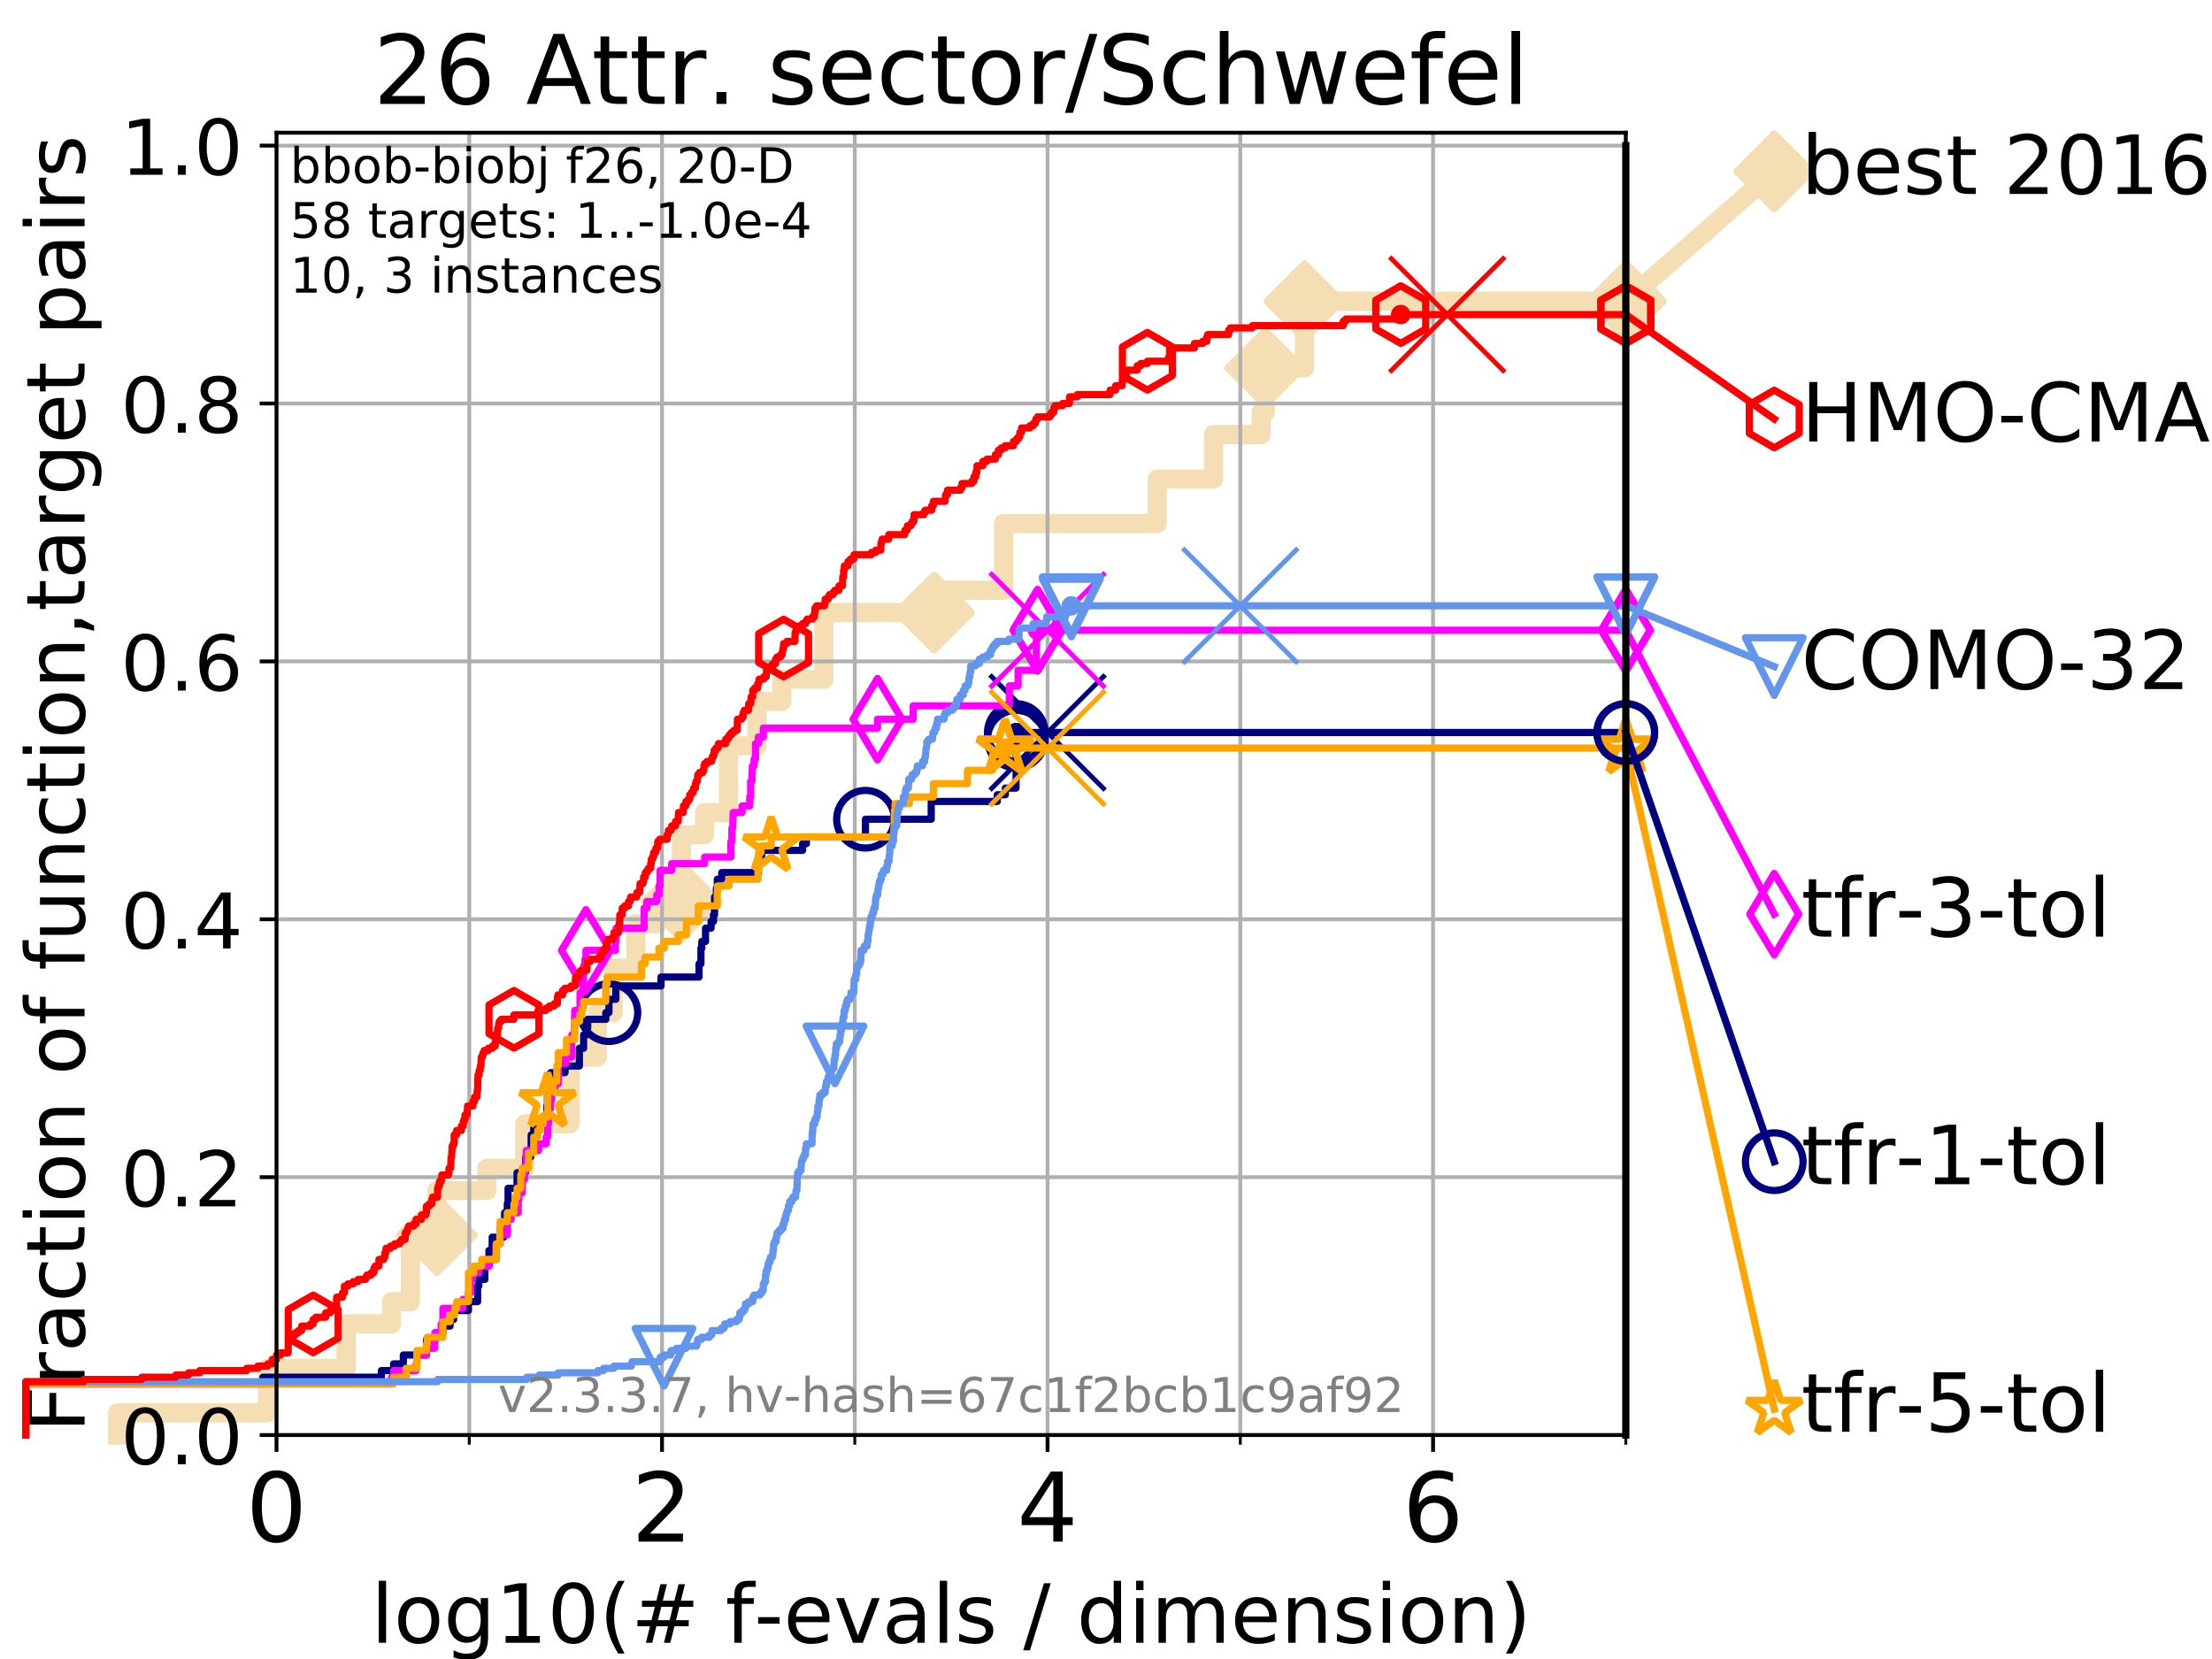 <?xml version="1.0" encoding="utf-8" standalone="no"?>
<!DOCTYPE svg PUBLIC "-//W3C//DTD SVG 1.1//EN"
  "http://www.w3.org/Graphics/SVG/1.1/DTD/svg11.dtd">
<!-- Created with matplotlib (https://matplotlib.org/) -->
<svg height="345.6pt" version="1.1" viewBox="0 0 460.8 345.6" width="460.8pt" xmlns="http://www.w3.org/2000/svg" xmlns:xlink="http://www.w3.org/1999/xlink">
 <defs>
  <style type="text/css">
*{stroke-linecap:butt;stroke-linejoin:round;}
  </style>
 </defs>
 <g id="figure_1">
  <g id="patch_1">
   <path d="M 0 345.6 
L 460.8 345.6 
L 460.8 0 
L 0 0 
z
" style="fill:#ffffff;"/>
  </g>
  <g id="axes_1">
   <g id="patch_2">
    <path d="M 57.6 298.944 
L 338.688 298.944 
L 338.688 27.648 
L 57.6 27.648 
z
" style="fill:#ffffff;"/>
   </g>
   <g id="line2d_1">
    <path d="M 24.516 298.944 
L 24.516 294.313 
L 55.763 294.313 
L 55.763 285.05 
L 72.125 285.05 
L 72.125 275.788 
L 81.557 275.788 
L 81.557 271.157 
L 85.492 271.157 
L 85.492 257.263 
L 91.03 257.263 
L 91.03 248.001 
L 101.436 248.001 
L 101.436 243.37 
L 109.312 243.37 
L 109.312 234.107 
L 118.734 234.107 
L 118.734 220.214 
L 124.426 220.214 
L 124.426 210.951 
L 127.752 210.951 
L 127.752 201.689 
L 132.482 201.689 
L 132.482 192.426 
L 136.934 192.426 
L 136.934 187.795 
L 141.969 187.795 
L 141.969 173.901 
L 146.776 173.901 
L 146.776 169.27 
L 151.76 169.27 
L 151.76 155.377 
L 157.692 155.377 
L 157.692 146.114 
L 162.877 146.114 
L 162.877 141.483 
L 171.626 141.483 
L 171.626 127.589 
L 194.587 127.589 
L 194.587 122.958 
L 209.053 122.958 
L 209.053 109.065 
L 241.056 109.065 
L 241.056 99.802 
L 252.795 99.802 
L 252.795 90.54 
L 262.719 90.54 
L 262.719 85.909 
L 263.539 85.909 
L 263.539 76.646 
L 271.736 76.646 
L 271.736 62.753 
L 338.688 62.753 
" style="fill:none;stroke:#f5deb3;stroke-linecap:square;stroke-width:4;"/>
   </g>
   <g id="line2d_2">
    <defs>
     <path d="M 0 7.778 
L 7.778 0 
L 0 -7.778 
L -7.778 0 
z
" id="m3830612e19" style="stroke:#f5deb3;stroke-linejoin:miter;stroke-width:1.5;"/>
    </defs>
    <g>
     <use style="fill:#f5deb3;stroke:#f5deb3;stroke-linejoin:miter;stroke-width:1.5;" x="91.03" xlink:href="#m3830612e19" y="257.263"/>
     <use style="fill:#f5deb3;stroke:#f5deb3;stroke-linejoin:miter;stroke-width:1.5;" x="141.969" xlink:href="#m3830612e19" y="187.795"/>
     <use style="fill:#f5deb3;stroke:#f5deb3;stroke-linejoin:miter;stroke-width:1.5;" x="194.587" xlink:href="#m3830612e19" y="127.589"/>
     <use style="fill:#f5deb3;stroke:#f5deb3;stroke-linejoin:miter;stroke-width:1.5;" x="263.539" xlink:href="#m3830612e19" y="76.646"/>
     <use style="fill:#f5deb3;stroke:#f5deb3;stroke-linejoin:miter;stroke-width:1.5;" x="271.736" xlink:href="#m3830612e19" y="62.753"/>
     <use style="fill:#f5deb3;stroke:#f5deb3;stroke-linejoin:miter;stroke-width:1.5;" x="338.688" xlink:href="#m3830612e19" y="62.753"/>
    </g>
   </g>
   <g id="line2d_3">
    <path style="fill:none;stroke:#f5deb3;stroke-linecap:square;stroke-width:4;"/>
    <g/>
   </g>
   <g id="line2d_4">
    <path d="M 338.688 62.753 
L 369.608 35.706 
" style="fill:none;stroke:#f5deb3;stroke-linecap:square;stroke-width:4;"/>
    <g>
     <use style="fill:#f5deb3;stroke:#f5deb3;stroke-linejoin:miter;stroke-width:1.5;" x="338.688" xlink:href="#m3830612e19" y="62.753"/>
     <use style="fill:#f5deb3;stroke:#f5deb3;stroke-linejoin:miter;stroke-width:1.5;" x="369.608" xlink:href="#m3830612e19" y="35.706"/>
    </g>
   </g>
   <g id="matplotlib.axis_1">
    <g id="xtick_1">
     <g id="line2d_5">
      <path clip-path="url(#p4151ea5f8d)" d="M 57.6 298.944 
L 57.6 27.648 
" style="fill:none;stroke:#b0b0b0;stroke-linecap:square;stroke-width:0.8;"/>
     </g>
     <g id="line2d_6">
      <defs>
       <path d="M 0 0 
L 0 3.5 
" id="md5793f161f" style="stroke:#000000;stroke-width:0.8;"/>
      </defs>
      <g>
       <use style="stroke:#000000;stroke-width:0.8;" x="57.6" xlink:href="#md5793f161f" y="298.944"/>
      </g>
     </g>
     <g id="text_1">
      <!-- 0 -->
      <defs>
       <path d="M 31.781 66.406 
Q 24.172 66.406 20.328 58.906 
Q 16.5 51.422 16.5 36.375 
Q 16.5 21.391 20.328 13.891 
Q 24.172 6.391 31.781 6.391 
Q 39.453 6.391 43.281 13.891 
Q 47.125 21.391 47.125 36.375 
Q 47.125 51.422 43.281 58.906 
Q 39.453 66.406 31.781 66.406 
z
M 31.781 74.219 
Q 44.047 74.219 50.516 64.516 
Q 56.984 54.828 56.984 36.375 
Q 56.984 17.969 50.516 8.266 
Q 44.047 -1.422 31.781 -1.422 
Q 19.531 -1.422 13.062 8.266 
Q 6.594 17.969 6.594 36.375 
Q 6.594 54.828 13.062 64.516 
Q 19.531 74.219 31.781 74.219 
z
" id="DejaVuSans-48"/>
      </defs>
      <g transform="translate(51.237 321.141)scale(0.2 -0.2)">
       <use xlink:href="#DejaVuSans-48"/>
      </g>
     </g>
    </g>
    <g id="xtick_2">
     <g id="line2d_7">
      <path clip-path="url(#p4151ea5f8d)" d="M 137.911 298.944 
L 137.911 27.648 
" style="fill:none;stroke:#b0b0b0;stroke-linecap:square;stroke-width:0.8;"/>
     </g>
     <g id="line2d_8">
      <g>
       <use style="stroke:#000000;stroke-width:0.8;" x="137.911" xlink:href="#md5793f161f" y="298.944"/>
      </g>
     </g>
     <g id="text_2">
      <!-- 2 -->
      <defs>
       <path d="M 19.188 8.297 
L 53.609 8.297 
L 53.609 0 
L 7.328 0 
L 7.328 8.297 
Q 12.938 14.109 22.625 23.891 
Q 32.328 33.688 34.812 36.531 
Q 39.547 41.844 41.422 45.531 
Q 43.312 49.219 43.312 52.781 
Q 43.312 58.594 39.234 62.25 
Q 35.156 65.922 28.609 65.922 
Q 23.969 65.922 18.812 64.312 
Q 13.672 62.703 7.812 59.422 
L 7.812 69.391 
Q 13.766 71.781 18.938 73 
Q 24.125 74.219 28.422 74.219 
Q 39.75 74.219 46.484 68.547 
Q 53.219 62.891 53.219 53.422 
Q 53.219 48.922 51.531 44.891 
Q 49.859 40.875 45.406 35.406 
Q 44.188 33.984 37.641 27.219 
Q 31.109 20.453 19.188 8.297 
z
" id="DejaVuSans-50"/>
      </defs>
      <g transform="translate(131.548 321.141)scale(0.2 -0.2)">
       <use xlink:href="#DejaVuSans-50"/>
      </g>
     </g>
    </g>
    <g id="xtick_3">
     <g id="line2d_9">
      <path clip-path="url(#p4151ea5f8d)" d="M 218.222 298.944 
L 218.222 27.648 
" style="fill:none;stroke:#b0b0b0;stroke-linecap:square;stroke-width:0.8;"/>
     </g>
     <g id="line2d_10">
      <g>
       <use style="stroke:#000000;stroke-width:0.8;" x="218.222" xlink:href="#md5793f161f" y="298.944"/>
      </g>
     </g>
     <g id="text_3">
      <!-- 4 -->
      <defs>
       <path d="M 37.797 64.312 
L 12.891 25.391 
L 37.797 25.391 
z
M 35.203 72.906 
L 47.609 72.906 
L 47.609 25.391 
L 58.016 25.391 
L 58.016 17.188 
L 47.609 17.188 
L 47.609 0 
L 37.797 0 
L 37.797 17.188 
L 4.891 17.188 
L 4.891 26.703 
z
" id="DejaVuSans-52"/>
      </defs>
      <g transform="translate(211.859 321.141)scale(0.2 -0.2)">
       <use xlink:href="#DejaVuSans-52"/>
      </g>
     </g>
    </g>
    <g id="xtick_4">
     <g id="line2d_11">
      <path clip-path="url(#p4151ea5f8d)" d="M 298.533 298.944 
L 298.533 27.648 
" style="fill:none;stroke:#b0b0b0;stroke-linecap:square;stroke-width:0.8;"/>
     </g>
     <g id="line2d_12">
      <g>
       <use style="stroke:#000000;stroke-width:0.8;" x="298.533" xlink:href="#md5793f161f" y="298.944"/>
      </g>
     </g>
     <g id="text_4">
      <!-- 6 -->
      <defs>
       <path d="M 33.016 40.375 
Q 26.375 40.375 22.484 35.828 
Q 18.609 31.297 18.609 23.391 
Q 18.609 15.531 22.484 10.953 
Q 26.375 6.391 33.016 6.391 
Q 39.656 6.391 43.531 10.953 
Q 47.406 15.531 47.406 23.391 
Q 47.406 31.297 43.531 35.828 
Q 39.656 40.375 33.016 40.375 
z
M 52.594 71.297 
L 52.594 62.312 
Q 48.875 64.062 45.094 64.984 
Q 41.312 65.922 37.594 65.922 
Q 27.828 65.922 22.672 59.328 
Q 17.531 52.734 16.797 39.406 
Q 19.672 43.656 24.016 45.922 
Q 28.375 48.188 33.594 48.188 
Q 44.578 48.188 50.953 41.516 
Q 57.328 34.859 57.328 23.391 
Q 57.328 12.156 50.688 5.359 
Q 44.047 -1.422 33.016 -1.422 
Q 20.359 -1.422 13.672 8.266 
Q 6.984 17.969 6.984 36.375 
Q 6.984 53.656 15.188 63.938 
Q 23.391 74.219 37.203 74.219 
Q 40.922 74.219 44.703 73.484 
Q 48.484 72.75 52.594 71.297 
z
" id="DejaVuSans-54"/>
      </defs>
      <g transform="translate(292.17 321.141)scale(0.2 -0.2)">
       <use xlink:href="#DejaVuSans-54"/>
      </g>
     </g>
    </g>
    <g id="xtick_5">
     <g id="line2d_13">
      <path clip-path="url(#p4151ea5f8d)" d="M 97.755 298.944 
L 97.755 27.648 
" style="fill:none;stroke:#b0b0b0;stroke-linecap:square;stroke-width:0.8;"/>
     </g>
     <g id="line2d_14">
      <defs>
       <path d="M 0 0 
L 0 2 
" id="m0344159039" style="stroke:#000000;stroke-width:0.6;"/>
      </defs>
      <g>
       <use style="stroke:#000000;stroke-width:0.6;" x="97.755" xlink:href="#m0344159039" y="298.944"/>
      </g>
     </g>
    </g>
    <g id="xtick_6">
     <g id="line2d_15">
      <path clip-path="url(#p4151ea5f8d)" d="M 178.066 298.944 
L 178.066 27.648 
" style="fill:none;stroke:#b0b0b0;stroke-linecap:square;stroke-width:0.8;"/>
     </g>
     <g id="line2d_16">
      <g>
       <use style="stroke:#000000;stroke-width:0.6;" x="178.066" xlink:href="#m0344159039" y="298.944"/>
      </g>
     </g>
    </g>
    <g id="xtick_7">
     <g id="line2d_17">
      <path clip-path="url(#p4151ea5f8d)" d="M 258.377 298.944 
L 258.377 27.648 
" style="fill:none;stroke:#b0b0b0;stroke-linecap:square;stroke-width:0.8;"/>
     </g>
     <g id="line2d_18">
      <g>
       <use style="stroke:#000000;stroke-width:0.6;" x="258.377" xlink:href="#m0344159039" y="298.944"/>
      </g>
     </g>
    </g>
    <g id="xtick_8">
     <g id="line2d_19">
      <path clip-path="url(#p4151ea5f8d)" d="M 338.688 298.944 
L 338.688 27.648 
" style="fill:none;stroke:#b0b0b0;stroke-linecap:square;stroke-width:0.8;"/>
     </g>
     <g id="line2d_20">
      <g>
       <use style="stroke:#000000;stroke-width:0.6;" x="338.688" xlink:href="#m0344159039" y="298.944"/>
      </g>
     </g>
    </g>
    <g id="text_5">
     <!-- log10(# f-evals / dimension) -->
     <defs>
      <path d="M 9.422 75.984 
L 18.406 75.984 
L 18.406 0 
L 9.422 0 
z
" id="DejaVuSans-108"/>
      <path d="M 30.609 48.391 
Q 23.391 48.391 19.188 42.75 
Q 14.984 37.109 14.984 27.297 
Q 14.984 17.484 19.156 11.844 
Q 23.344 6.203 30.609 6.203 
Q 37.797 6.203 41.984 11.859 
Q 46.188 17.531 46.188 27.297 
Q 46.188 37.016 41.984 42.703 
Q 37.797 48.391 30.609 48.391 
z
M 30.609 56 
Q 42.328 56 49.016 48.375 
Q 55.719 40.766 55.719 27.297 
Q 55.719 13.875 49.016 6.219 
Q 42.328 -1.422 30.609 -1.422 
Q 18.844 -1.422 12.172 6.219 
Q 5.516 13.875 5.516 27.297 
Q 5.516 40.766 12.172 48.375 
Q 18.844 56 30.609 56 
z
" id="DejaVuSans-111"/>
      <path d="M 45.406 27.984 
Q 45.406 37.75 41.375 43.109 
Q 37.359 48.484 30.078 48.484 
Q 22.859 48.484 18.828 43.109 
Q 14.797 37.75 14.797 27.984 
Q 14.797 18.266 18.828 12.891 
Q 22.859 7.516 30.078 7.516 
Q 37.359 7.516 41.375 12.891 
Q 45.406 18.266 45.406 27.984 
z
M 54.391 6.781 
Q 54.391 -7.172 48.188 -13.984 
Q 42 -20.797 29.203 -20.797 
Q 24.469 -20.797 20.266 -20.094 
Q 16.062 -19.391 12.109 -17.922 
L 12.109 -9.188 
Q 16.062 -11.328 19.922 -12.344 
Q 23.781 -13.375 27.781 -13.375 
Q 36.625 -13.375 41.016 -8.766 
Q 45.406 -4.156 45.406 5.172 
L 45.406 9.625 
Q 42.625 4.781 38.281 2.391 
Q 33.938 0 27.875 0 
Q 17.828 0 11.672 7.656 
Q 5.516 15.328 5.516 27.984 
Q 5.516 40.672 11.672 48.328 
Q 17.828 56 27.875 56 
Q 33.938 56 38.281 53.609 
Q 42.625 51.219 45.406 46.391 
L 45.406 54.688 
L 54.391 54.688 
z
" id="DejaVuSans-103"/>
      <path d="M 12.406 8.297 
L 28.516 8.297 
L 28.516 63.922 
L 10.984 60.406 
L 10.984 69.391 
L 28.422 72.906 
L 38.281 72.906 
L 38.281 8.297 
L 54.391 8.297 
L 54.391 0 
L 12.406 0 
z
" id="DejaVuSans-49"/>
      <path d="M 31 75.875 
Q 24.469 64.656 21.281 53.656 
Q 18.109 42.672 18.109 31.391 
Q 18.109 20.125 21.312 9.062 
Q 24.516 -2 31 -13.188 
L 23.188 -13.188 
Q 15.875 -1.703 12.234 9.375 
Q 8.594 20.453 8.594 31.391 
Q 8.594 42.281 12.203 53.312 
Q 15.828 64.359 23.188 75.875 
z
" id="DejaVuSans-40"/>
      <path d="M 51.125 44 
L 36.922 44 
L 32.812 27.688 
L 47.125 27.688 
z
M 43.797 71.781 
L 38.719 51.516 
L 52.984 51.516 
L 58.109 71.781 
L 65.922 71.781 
L 60.891 51.516 
L 76.125 51.516 
L 76.125 44 
L 58.984 44 
L 54.984 27.688 
L 70.516 27.688 
L 70.516 20.219 
L 53.078 20.219 
L 48 0 
L 40.188 0 
L 45.219 20.219 
L 30.906 20.219 
L 25.875 0 
L 18.016 0 
L 23.094 20.219 
L 7.719 20.219 
L 7.719 27.688 
L 24.906 27.688 
L 29 44 
L 13.281 44 
L 13.281 51.516 
L 30.906 51.516 
L 35.891 71.781 
z
" id="DejaVuSans-35"/>
      <path id="DejaVuSans-32"/>
      <path d="M 37.109 75.984 
L 37.109 68.5 
L 28.516 68.5 
Q 23.688 68.5 21.797 66.547 
Q 19.922 64.594 19.922 59.516 
L 19.922 54.688 
L 34.719 54.688 
L 34.719 47.703 
L 19.922 47.703 
L 19.922 0 
L 10.891 0 
L 10.891 47.703 
L 2.297 47.703 
L 2.297 54.688 
L 10.891 54.688 
L 10.891 58.5 
Q 10.891 67.625 15.141 71.797 
Q 19.391 75.984 28.609 75.984 
z
" id="DejaVuSans-102"/>
      <path d="M 4.891 31.391 
L 31.203 31.391 
L 31.203 23.391 
L 4.891 23.391 
z
" id="DejaVuSans-45"/>
      <path d="M 56.203 29.594 
L 56.203 25.203 
L 14.891 25.203 
Q 15.484 15.922 20.484 11.062 
Q 25.484 6.203 34.422 6.203 
Q 39.594 6.203 44.453 7.469 
Q 49.312 8.734 54.109 11.281 
L 54.109 2.781 
Q 49.266 0.734 44.188 -0.344 
Q 39.109 -1.422 33.891 -1.422 
Q 20.797 -1.422 13.156 6.188 
Q 5.516 13.812 5.516 26.812 
Q 5.516 40.234 12.766 48.109 
Q 20.016 56 32.328 56 
Q 43.359 56 49.781 48.891 
Q 56.203 41.797 56.203 29.594 
z
M 47.219 32.234 
Q 47.125 39.594 43.094 43.984 
Q 39.062 48.391 32.422 48.391 
Q 24.906 48.391 20.391 44.141 
Q 15.875 39.891 15.188 32.172 
z
" id="DejaVuSans-101"/>
      <path d="M 2.984 54.688 
L 12.5 54.688 
L 29.594 8.797 
L 46.688 54.688 
L 56.203 54.688 
L 35.688 0 
L 23.484 0 
z
" id="DejaVuSans-118"/>
      <path d="M 34.281 27.484 
Q 23.391 27.484 19.188 25 
Q 14.984 22.516 14.984 16.5 
Q 14.984 11.719 18.141 8.906 
Q 21.297 6.109 26.703 6.109 
Q 34.188 6.109 38.703 11.406 
Q 43.219 16.703 43.219 25.484 
L 43.219 27.484 
z
M 52.203 31.203 
L 52.203 0 
L 43.219 0 
L 43.219 8.297 
Q 40.141 3.328 35.547 0.953 
Q 30.953 -1.422 24.312 -1.422 
Q 15.922 -1.422 10.953 3.297 
Q 6 8.016 6 15.922 
Q 6 25.141 12.172 29.828 
Q 18.359 34.516 30.609 34.516 
L 43.219 34.516 
L 43.219 35.406 
Q 43.219 41.609 39.141 45 
Q 35.062 48.391 27.688 48.391 
Q 23 48.391 18.547 47.266 
Q 14.109 46.141 10.016 43.891 
L 10.016 52.203 
Q 14.938 54.109 19.578 55.047 
Q 24.219 56 28.609 56 
Q 40.484 56 46.344 49.844 
Q 52.203 43.703 52.203 31.203 
z
" id="DejaVuSans-97"/>
      <path d="M 44.281 53.078 
L 44.281 44.578 
Q 40.484 46.531 36.375 47.5 
Q 32.281 48.484 27.875 48.484 
Q 21.188 48.484 17.844 46.438 
Q 14.5 44.391 14.5 40.281 
Q 14.5 37.156 16.891 35.375 
Q 19.281 33.594 26.516 31.984 
L 29.594 31.297 
Q 39.156 29.25 43.188 25.516 
Q 47.219 21.781 47.219 15.094 
Q 47.219 7.469 41.188 3.016 
Q 35.156 -1.422 24.609 -1.422 
Q 20.219 -1.422 15.453 -0.562 
Q 10.688 0.297 5.422 2 
L 5.422 11.281 
Q 10.406 8.688 15.234 7.391 
Q 20.062 6.109 24.812 6.109 
Q 31.156 6.109 34.562 8.281 
Q 37.984 10.453 37.984 14.406 
Q 37.984 18.062 35.516 20.016 
Q 33.062 21.969 24.703 23.781 
L 21.578 24.516 
Q 13.234 26.266 9.516 29.906 
Q 5.812 33.547 5.812 39.891 
Q 5.812 47.609 11.281 51.797 
Q 16.75 56 26.812 56 
Q 31.781 56 36.172 55.266 
Q 40.578 54.547 44.281 53.078 
z
" id="DejaVuSans-115"/>
      <path d="M 25.391 72.906 
L 33.688 72.906 
L 8.297 -9.281 
L 0 -9.281 
z
" id="DejaVuSans-47"/>
      <path d="M 45.406 46.391 
L 45.406 75.984 
L 54.391 75.984 
L 54.391 0 
L 45.406 0 
L 45.406 8.203 
Q 42.578 3.328 38.25 0.953 
Q 33.938 -1.422 27.875 -1.422 
Q 17.969 -1.422 11.734 6.484 
Q 5.516 14.406 5.516 27.297 
Q 5.516 40.188 11.734 48.094 
Q 17.969 56 27.875 56 
Q 33.938 56 38.25 53.625 
Q 42.578 51.266 45.406 46.391 
z
M 14.797 27.297 
Q 14.797 17.391 18.875 11.75 
Q 22.953 6.109 30.078 6.109 
Q 37.203 6.109 41.297 11.75 
Q 45.406 17.391 45.406 27.297 
Q 45.406 37.203 41.297 42.844 
Q 37.203 48.484 30.078 48.484 
Q 22.953 48.484 18.875 42.844 
Q 14.797 37.203 14.797 27.297 
z
" id="DejaVuSans-100"/>
      <path d="M 9.422 54.688 
L 18.406 54.688 
L 18.406 0 
L 9.422 0 
z
M 9.422 75.984 
L 18.406 75.984 
L 18.406 64.594 
L 9.422 64.594 
z
" id="DejaVuSans-105"/>
      <path d="M 52 44.188 
Q 55.375 50.25 60.062 53.125 
Q 64.75 56 71.094 56 
Q 79.641 56 84.281 50.016 
Q 88.922 44.047 88.922 33.016 
L 88.922 0 
L 79.891 0 
L 79.891 32.719 
Q 79.891 40.578 77.094 44.375 
Q 74.312 48.188 68.609 48.188 
Q 61.625 48.188 57.562 43.547 
Q 53.516 38.922 53.516 30.906 
L 53.516 0 
L 44.484 0 
L 44.484 32.719 
Q 44.484 40.625 41.703 44.406 
Q 38.922 48.188 33.109 48.188 
Q 26.219 48.188 22.156 43.531 
Q 18.109 38.875 18.109 30.906 
L 18.109 0 
L 9.078 0 
L 9.078 54.688 
L 18.109 54.688 
L 18.109 46.188 
Q 21.188 51.219 25.484 53.609 
Q 29.781 56 35.688 56 
Q 41.656 56 45.828 52.969 
Q 50 49.953 52 44.188 
z
" id="DejaVuSans-109"/>
      <path d="M 54.891 33.016 
L 54.891 0 
L 45.906 0 
L 45.906 32.719 
Q 45.906 40.484 42.875 44.328 
Q 39.844 48.188 33.797 48.188 
Q 26.516 48.188 22.312 43.547 
Q 18.109 38.922 18.109 30.906 
L 18.109 0 
L 9.078 0 
L 9.078 54.688 
L 18.109 54.688 
L 18.109 46.188 
Q 21.344 51.125 25.703 53.562 
Q 30.078 56 35.797 56 
Q 45.219 56 50.047 50.172 
Q 54.891 44.344 54.891 33.016 
z
" id="DejaVuSans-110"/>
      <path d="M 8.016 75.875 
L 15.828 75.875 
Q 23.141 64.359 26.781 53.312 
Q 30.422 42.281 30.422 31.391 
Q 30.422 20.453 26.781 9.375 
Q 23.141 -1.703 15.828 -13.188 
L 8.016 -13.188 
Q 14.5 -2 17.703 9.062 
Q 20.906 20.125 20.906 31.391 
Q 20.906 42.672 17.703 53.656 
Q 14.5 64.656 8.016 75.875 
z
" id="DejaVuSans-41"/>
     </defs>
     <g transform="translate(77.303 342.218)scale(0.17 -0.17)">
      <use xlink:href="#DejaVuSans-108"/>
      <use x="27.783" xlink:href="#DejaVuSans-111"/>
      <use x="88.965" xlink:href="#DejaVuSans-103"/>
      <use x="152.441" xlink:href="#DejaVuSans-49"/>
      <use x="216.064" xlink:href="#DejaVuSans-48"/>
      <use x="279.688" xlink:href="#DejaVuSans-40"/>
      <use x="318.701" xlink:href="#DejaVuSans-35"/>
      <use x="402.49" xlink:href="#DejaVuSans-32"/>
      <use x="434.277" xlink:href="#DejaVuSans-102"/>
      <use x="469.404" xlink:href="#DejaVuSans-45"/>
      <use x="505.488" xlink:href="#DejaVuSans-101"/>
      <use x="567.012" xlink:href="#DejaVuSans-118"/>
      <use x="626.191" xlink:href="#DejaVuSans-97"/>
      <use x="687.471" xlink:href="#DejaVuSans-108"/>
      <use x="715.254" xlink:href="#DejaVuSans-115"/>
      <use x="767.354" xlink:href="#DejaVuSans-32"/>
      <use x="799.141" xlink:href="#DejaVuSans-47"/>
      <use x="832.832" xlink:href="#DejaVuSans-32"/>
      <use x="864.619" xlink:href="#DejaVuSans-100"/>
      <use x="928.096" xlink:href="#DejaVuSans-105"/>
      <use x="955.879" xlink:href="#DejaVuSans-109"/>
      <use x="1053.291" xlink:href="#DejaVuSans-101"/>
      <use x="1114.814" xlink:href="#DejaVuSans-110"/>
      <use x="1178.193" xlink:href="#DejaVuSans-115"/>
      <use x="1230.293" xlink:href="#DejaVuSans-105"/>
      <use x="1258.076" xlink:href="#DejaVuSans-111"/>
      <use x="1319.258" xlink:href="#DejaVuSans-110"/>
      <use x="1382.637" xlink:href="#DejaVuSans-41"/>
     </g>
    </g>
   </g>
   <g id="matplotlib.axis_2">
    <g id="ytick_1">
     <g id="line2d_21">
      <path clip-path="url(#p4151ea5f8d)" d="M 57.6 298.944 
L 338.688 298.944 
" style="fill:none;stroke:#b0b0b0;stroke-linecap:square;stroke-width:0.8;"/>
     </g>
     <g id="line2d_22">
      <defs>
       <path d="M 0 0 
L -3.5 0 
" id="mbf808d4a79" style="stroke:#000000;stroke-width:0.8;"/>
      </defs>
      <g>
       <use style="stroke:#000000;stroke-width:0.8;" x="57.6" xlink:href="#mbf808d4a79" y="298.944"/>
      </g>
     </g>
     <g id="text_6">
      <!-- 0.0 -->
      <defs>
       <path d="M 10.688 12.406 
L 21 12.406 
L 21 0 
L 10.688 0 
z
" id="DejaVuSans-46"/>
      </defs>
      <g transform="translate(25.155 305.023)scale(0.16 -0.16)">
       <use xlink:href="#DejaVuSans-48"/>
       <use x="63.623" xlink:href="#DejaVuSans-46"/>
       <use x="95.41" xlink:href="#DejaVuSans-48"/>
      </g>
     </g>
    </g>
    <g id="ytick_2">
     <g id="line2d_23">
      <path clip-path="url(#p4151ea5f8d)" d="M 57.6 245.222 
L 338.688 245.222 
" style="fill:none;stroke:#b0b0b0;stroke-linecap:square;stroke-width:0.8;"/>
     </g>
     <g id="line2d_24">
      <g>
       <use style="stroke:#000000;stroke-width:0.8;" x="57.6" xlink:href="#mbf808d4a79" y="245.222"/>
      </g>
     </g>
     <g id="text_7">
      <!-- 0.2 -->
      <g transform="translate(25.155 251.301)scale(0.16 -0.16)">
       <use xlink:href="#DejaVuSans-48"/>
       <use x="63.623" xlink:href="#DejaVuSans-46"/>
       <use x="95.41" xlink:href="#DejaVuSans-50"/>
      </g>
     </g>
    </g>
    <g id="ytick_3">
     <g id="line2d_25">
      <path clip-path="url(#p4151ea5f8d)" d="M 57.6 191.5 
L 338.688 191.5 
" style="fill:none;stroke:#b0b0b0;stroke-linecap:square;stroke-width:0.8;"/>
     </g>
     <g id="line2d_26">
      <g>
       <use style="stroke:#000000;stroke-width:0.8;" x="57.6" xlink:href="#mbf808d4a79" y="191.5"/>
      </g>
     </g>
     <g id="text_8">
      <!-- 0.4 -->
      <g transform="translate(25.155 197.579)scale(0.16 -0.16)">
       <use xlink:href="#DejaVuSans-48"/>
       <use x="63.623" xlink:href="#DejaVuSans-46"/>
       <use x="95.41" xlink:href="#DejaVuSans-52"/>
      </g>
     </g>
    </g>
    <g id="ytick_4">
     <g id="line2d_27">
      <path clip-path="url(#p4151ea5f8d)" d="M 57.6 137.778 
L 338.688 137.778 
" style="fill:none;stroke:#b0b0b0;stroke-linecap:square;stroke-width:0.8;"/>
     </g>
     <g id="line2d_28">
      <g>
       <use style="stroke:#000000;stroke-width:0.8;" x="57.6" xlink:href="#mbf808d4a79" y="137.778"/>
      </g>
     </g>
     <g id="text_9">
      <!-- 0.6 -->
      <g transform="translate(25.155 143.857)scale(0.16 -0.16)">
       <use xlink:href="#DejaVuSans-48"/>
       <use x="63.623" xlink:href="#DejaVuSans-46"/>
       <use x="95.41" xlink:href="#DejaVuSans-54"/>
      </g>
     </g>
    </g>
    <g id="ytick_5">
     <g id="line2d_29">
      <path clip-path="url(#p4151ea5f8d)" d="M 57.6 84.056 
L 338.688 84.056 
" style="fill:none;stroke:#b0b0b0;stroke-linecap:square;stroke-width:0.8;"/>
     </g>
     <g id="line2d_30">
      <g>
       <use style="stroke:#000000;stroke-width:0.8;" x="57.6" xlink:href="#mbf808d4a79" y="84.056"/>
      </g>
     </g>
     <g id="text_10">
      <!-- 0.8 -->
      <defs>
       <path d="M 31.781 34.625 
Q 24.75 34.625 20.719 30.859 
Q 16.703 27.094 16.703 20.516 
Q 16.703 13.922 20.719 10.156 
Q 24.75 6.391 31.781 6.391 
Q 38.812 6.391 42.859 10.172 
Q 46.922 13.969 46.922 20.516 
Q 46.922 27.094 42.891 30.859 
Q 38.875 34.625 31.781 34.625 
z
M 21.922 38.812 
Q 15.578 40.375 12.031 44.719 
Q 8.5 49.078 8.5 55.328 
Q 8.5 64.062 14.719 69.141 
Q 20.953 74.219 31.781 74.219 
Q 42.672 74.219 48.875 69.141 
Q 55.078 64.062 55.078 55.328 
Q 55.078 49.078 51.531 44.719 
Q 48 40.375 41.703 38.812 
Q 48.828 37.156 52.797 32.312 
Q 56.781 27.484 56.781 20.516 
Q 56.781 9.906 50.312 4.234 
Q 43.844 -1.422 31.781 -1.422 
Q 19.734 -1.422 13.25 4.234 
Q 6.781 9.906 6.781 20.516 
Q 6.781 27.484 10.781 32.312 
Q 14.797 37.156 21.922 38.812 
z
M 18.312 54.391 
Q 18.312 48.734 21.844 45.562 
Q 25.391 42.391 31.781 42.391 
Q 38.141 42.391 41.719 45.562 
Q 45.312 48.734 45.312 54.391 
Q 45.312 60.062 41.719 63.234 
Q 38.141 66.406 31.781 66.406 
Q 25.391 66.406 21.844 63.234 
Q 18.312 60.062 18.312 54.391 
z
" id="DejaVuSans-56"/>
      </defs>
      <g transform="translate(25.155 90.135)scale(0.16 -0.16)">
       <use xlink:href="#DejaVuSans-48"/>
       <use x="63.623" xlink:href="#DejaVuSans-46"/>
       <use x="95.41" xlink:href="#DejaVuSans-56"/>
      </g>
     </g>
    </g>
    <g id="ytick_6">
     <g id="line2d_31">
      <path clip-path="url(#p4151ea5f8d)" d="M 57.6 30.334 
L 338.688 30.334 
" style="fill:none;stroke:#b0b0b0;stroke-linecap:square;stroke-width:0.8;"/>
     </g>
     <g id="line2d_32">
      <g>
       <use style="stroke:#000000;stroke-width:0.8;" x="57.6" xlink:href="#mbf808d4a79" y="30.334"/>
      </g>
     </g>
     <g id="text_11">
      <!-- 1.0 -->
      <g transform="translate(25.155 36.413)scale(0.16 -0.16)">
       <use xlink:href="#DejaVuSans-49"/>
       <use x="63.623" xlink:href="#DejaVuSans-46"/>
       <use x="95.41" xlink:href="#DejaVuSans-48"/>
      </g>
     </g>
    </g>
    <g id="text_12">
     <!-- Fraction of function,target pairs -->
     <defs>
      <path d="M 9.812 72.906 
L 51.703 72.906 
L 51.703 64.594 
L 19.672 64.594 
L 19.672 43.109 
L 48.578 43.109 
L 48.578 34.812 
L 19.672 34.812 
L 19.672 0 
L 9.812 0 
z
" id="DejaVuSans-70"/>
      <path d="M 41.109 46.297 
Q 39.594 47.172 37.812 47.578 
Q 36.031 48 33.891 48 
Q 26.266 48 22.188 43.047 
Q 18.109 38.094 18.109 28.812 
L 18.109 0 
L 9.078 0 
L 9.078 54.688 
L 18.109 54.688 
L 18.109 46.188 
Q 20.953 51.172 25.484 53.578 
Q 30.031 56 36.531 56 
Q 37.453 56 38.578 55.875 
Q 39.703 55.766 41.062 55.516 
z
" id="DejaVuSans-114"/>
      <path d="M 48.781 52.594 
L 48.781 44.188 
Q 44.969 46.297 41.141 47.344 
Q 37.312 48.391 33.406 48.391 
Q 24.656 48.391 19.812 42.844 
Q 14.984 37.312 14.984 27.297 
Q 14.984 17.281 19.812 11.734 
Q 24.656 6.203 33.406 6.203 
Q 37.312 6.203 41.141 7.25 
Q 44.969 8.297 48.781 10.406 
L 48.781 2.094 
Q 45.016 0.344 40.984 -0.531 
Q 36.969 -1.422 32.422 -1.422 
Q 20.062 -1.422 12.781 6.344 
Q 5.516 14.109 5.516 27.297 
Q 5.516 40.672 12.859 48.328 
Q 20.219 56 33.016 56 
Q 37.156 56 41.109 55.141 
Q 45.062 54.297 48.781 52.594 
z
" id="DejaVuSans-99"/>
      <path d="M 18.312 70.219 
L 18.312 54.688 
L 36.812 54.688 
L 36.812 47.703 
L 18.312 47.703 
L 18.312 18.016 
Q 18.312 11.328 20.141 9.422 
Q 21.969 7.516 27.594 7.516 
L 36.812 7.516 
L 36.812 0 
L 27.594 0 
Q 17.188 0 13.234 3.875 
Q 9.281 7.766 9.281 18.016 
L 9.281 47.703 
L 2.688 47.703 
L 2.688 54.688 
L 9.281 54.688 
L 9.281 70.219 
z
" id="DejaVuSans-116"/>
      <path d="M 8.5 21.578 
L 8.5 54.688 
L 17.484 54.688 
L 17.484 21.922 
Q 17.484 14.156 20.5 10.266 
Q 23.531 6.391 29.594 6.391 
Q 36.859 6.391 41.078 11.031 
Q 45.312 15.672 45.312 23.688 
L 45.312 54.688 
L 54.297 54.688 
L 54.297 0 
L 45.312 0 
L 45.312 8.406 
Q 42.047 3.422 37.719 1 
Q 33.406 -1.422 27.688 -1.422 
Q 18.266 -1.422 13.375 4.438 
Q 8.5 10.297 8.5 21.578 
z
M 31.109 56 
z
" id="DejaVuSans-117"/>
      <path d="M 11.719 12.406 
L 22.016 12.406 
L 22.016 4 
L 14.016 -11.625 
L 7.719 -11.625 
L 11.719 4 
z
" id="DejaVuSans-44"/>
      <path d="M 18.109 8.203 
L 18.109 -20.797 
L 9.078 -20.797 
L 9.078 54.688 
L 18.109 54.688 
L 18.109 46.391 
Q 20.953 51.266 25.266 53.625 
Q 29.594 56 35.594 56 
Q 45.562 56 51.781 48.094 
Q 58.016 40.188 58.016 27.297 
Q 58.016 14.406 51.781 6.484 
Q 45.562 -1.422 35.594 -1.422 
Q 29.594 -1.422 25.266 0.953 
Q 20.953 3.328 18.109 8.203 
z
M 48.688 27.297 
Q 48.688 37.203 44.609 42.844 
Q 40.531 48.484 33.406 48.484 
Q 26.266 48.484 22.188 42.844 
Q 18.109 37.203 18.109 27.297 
Q 18.109 17.391 22.188 11.75 
Q 26.266 6.109 33.406 6.109 
Q 40.531 6.109 44.609 11.75 
Q 48.688 17.391 48.688 27.297 
z
" id="DejaVuSans-112"/>
     </defs>
     <g transform="translate(17.62 298.435)rotate(-90)scale(0.17 -0.17)">
      <use xlink:href="#DejaVuSans-70"/>
      <use x="57.41" xlink:href="#DejaVuSans-114"/>
      <use x="98.523" xlink:href="#DejaVuSans-97"/>
      <use x="159.803" xlink:href="#DejaVuSans-99"/>
      <use x="214.783" xlink:href="#DejaVuSans-116"/>
      <use x="253.992" xlink:href="#DejaVuSans-105"/>
      <use x="281.775" xlink:href="#DejaVuSans-111"/>
      <use x="342.957" xlink:href="#DejaVuSans-110"/>
      <use x="406.336" xlink:href="#DejaVuSans-32"/>
      <use x="438.123" xlink:href="#DejaVuSans-111"/>
      <use x="499.305" xlink:href="#DejaVuSans-102"/>
      <use x="534.51" xlink:href="#DejaVuSans-32"/>
      <use x="566.297" xlink:href="#DejaVuSans-102"/>
      <use x="601.502" xlink:href="#DejaVuSans-117"/>
      <use x="664.881" xlink:href="#DejaVuSans-110"/>
      <use x="728.26" xlink:href="#DejaVuSans-99"/>
      <use x="783.24" xlink:href="#DejaVuSans-116"/>
      <use x="822.449" xlink:href="#DejaVuSans-105"/>
      <use x="850.232" xlink:href="#DejaVuSans-111"/>
      <use x="911.414" xlink:href="#DejaVuSans-110"/>
      <use x="974.793" xlink:href="#DejaVuSans-44"/>
      <use x="1006.58" xlink:href="#DejaVuSans-116"/>
      <use x="1045.789" xlink:href="#DejaVuSans-97"/>
      <use x="1107.068" xlink:href="#DejaVuSans-114"/>
      <use x="1148.166" xlink:href="#DejaVuSans-103"/>
      <use x="1211.643" xlink:href="#DejaVuSans-101"/>
      <use x="1273.166" xlink:href="#DejaVuSans-116"/>
      <use x="1312.375" xlink:href="#DejaVuSans-32"/>
      <use x="1344.162" xlink:href="#DejaVuSans-112"/>
      <use x="1407.639" xlink:href="#DejaVuSans-97"/>
      <use x="1468.918" xlink:href="#DejaVuSans-105"/>
      <use x="1496.701" xlink:href="#DejaVuSans-114"/>
      <use x="1537.814" xlink:href="#DejaVuSans-115"/>
     </g>
    </g>
   </g>
   <g id="line2d_33">
    <defs>
     <path d="M 0 1.5 
C 0.398 1.5 0.779 1.342 1.061 1.061 
C 1.342 0.779 1.5 0.398 1.5 0 
C 1.5 -0.398 1.342 -0.779 1.061 -1.061 
C 0.779 -1.342 0.398 -1.5 0 -1.5 
C -0.398 -1.5 -0.779 -1.342 -1.061 -1.061 
C -1.342 -0.779 -1.5 -0.398 -1.5 0 
C -1.5 0.398 -1.342 0.779 -1.061 1.061 
C -0.779 1.342 -0.398 1.5 0 1.5 
z
" id="mae1d7b4079" style="stroke:#f5deb3;"/>
    </defs>
    <g>
     <use style="fill:#f5deb3;stroke:#f5deb3;" x="271.736" xlink:href="#mae1d7b4079" y="62.753"/>
     <use style="fill:#f5deb3;stroke:#f5deb3;" x="271.736" xlink:href="#mae1d7b4079" y="62.753"/>
    </g>
   </g>
   <g id="line2d_34">
    <defs>
     <path d="M 0 1.5 
C 0.398 1.5 0.779 1.342 1.061 1.061 
C 1.342 0.779 1.5 0.398 1.5 0 
C 1.5 -0.398 1.342 -0.779 1.061 -1.061 
C 0.779 -1.342 0.398 -1.5 0 -1.5 
C -0.398 -1.5 -0.779 -1.342 -1.061 -1.061 
C -1.342 -0.779 -1.5 -0.398 -1.5 0 
C -1.5 0.398 -1.342 0.779 -1.061 1.061 
C -0.779 1.342 -0.398 1.5 0 1.5 
z
" id="mbb8d8a34d5" style="stroke:#000080;"/>
    </defs>
    <g>
     <use style="fill:#000080;stroke:#000080;" x="211.716" xlink:href="#mbb8d8a34d5" y="152.598"/>
     <use style="fill:#000080;stroke:#000080;" x="211.716" xlink:href="#mbb8d8a34d5" y="152.598"/>
    </g>
   </g>
   <g id="line2d_35">
    <path d="M 5.357 298.944 
L 5.357 288.292 
L 54.766 288.292 
L 54.766 286.903 
L 79.447 286.903 
L 79.447 285.514 
L 81.993 285.514 
L 81.993 284.124 
L 84.023 284.124 
L 84.023 282.272 
L 88.847 282.272 
L 88.847 279.03 
L 90.641 279.03 
L 90.641 277.64 
L 92.267 277.64 
L 92.267 276.251 
L 93.755 276.251 
L 93.755 274.862 
L 94.506 274.862 
L 94.506 273.009 
L 97.58 273.009 
L 97.58 271.157 
L 99.497 271.157 
L 99.497 267.915 
L 99.732 267.915 
L 99.732 266.526 
L 101.007 266.526 
L 101.007 263.747 
L 101.647 263.747 
L 101.647 262.357 
L 101.855 262.357 
L 101.855 260.505 
L 102.531 260.505 
L 102.531 257.726 
L 104.942 257.726 
L 104.942 254.484 
L 105.115 254.484 
L 105.115 252.632 
L 105.677 252.632 
L 105.677 250.779 
L 105.843 250.779 
L 105.843 247.538 
L 107.713 247.538 
L 107.713 244.296 
L 109.447 244.296 
L 109.536 241.054 
L 110.527 241.054 
L 110.527 239.665 
L 110.653 239.665 
L 110.653 236.423 
L 111.186 236.423 
L 111.186 235.033 
L 111.781 235.033 
L 111.781 233.181 
L 113.908 233.181 
L 113.908 230.402 
L 114.046 230.402 
L 114.046 227.623 
L 114.552 227.623 
L 114.552 226.234 
L 114.718 226.234 
L 114.718 223.455 
L 117.71 223.455 
L 117.71 222.066 
L 120.689 222.066 
L 120.689 218.361 
L 121.579 218.361 
L 121.579 215.582 
L 122.213 215.582 
L 122.213 214.193 
L 122.426 214.193 
L 122.426 212.34 
L 126.202 212.34 
L 126.202 210.951 
L 126.855 210.951 
L 126.855 208.172 
L 128.291 208.172 
L 128.291 205.394 
L 137.7 205.394 
L 137.7 203.541 
L 145.627 203.541 
L 145.627 200.762 
L 146.02 200.762 
L 146.02 197.521 
L 146.2 197.521 
L 146.2 196.131 
L 146.974 196.131 
L 146.974 193.353 
L 148.132 193.353 
L 148.132 191.963 
L 148.63 191.963 
L 148.63 190.574 
L 148.855 190.574 
L 148.855 186.869 
L 149.237 186.869 
L 149.237 185.016 
L 149.432 185.016 
L 149.432 183.164 
L 150.357 183.164 
L 150.357 181.775 
L 157.987 181.775 
L 157.987 179.922 
L 158.674 179.922 
L 158.674 177.143 
L 167.196 177.143 
L 167.196 175.754 
L 167.984 175.754 
L 167.984 174.365 
L 180.291 174.365 
L 180.291 170.66 
L 193.99 170.66 
L 193.99 166.955 
L 207.759 166.955 
L 207.759 165.565 
L 209.434 165.565 
L 209.434 164.176 
L 211.655 164.176 
L 211.716 152.598 
L 338.688 152.598 
L 338.688 152.598 
" style="fill:none;stroke:#000080;stroke-linecap:square;stroke-width:1.5;"/>
   </g>
   <g id="line2d_36">
    <defs>
     <path d="M 0 6 
C 1.591 6 3.117 5.368 4.243 4.243 
C 5.368 3.117 6 1.591 6 0 
C 6 -1.591 5.368 -3.117 4.243 -4.243 
C 3.117 -5.368 1.591 -6 0 -6 
C -1.591 -6 -3.117 -5.368 -4.243 -4.243 
C -5.368 -3.117 -6 -1.591 -6 0 
C -6 1.591 -5.368 3.117 -4.243 4.243 
C -3.117 5.368 -1.591 6 0 6 
z
" id="m95d62ae3d6" style="stroke:#000080;stroke-width:1.5;"/>
    </defs>
    <g>
     <use style="fill-opacity:0;stroke:#000080;stroke-width:1.5;" x="126.855" xlink:href="#m95d62ae3d6" y="210.951"/>
     <use style="fill-opacity:0;stroke:#000080;stroke-width:1.5;" x="180.291" xlink:href="#m95d62ae3d6" y="170.66"/>
     <use style="fill-opacity:0;stroke:#000080;stroke-width:1.5;" x="211.716" xlink:href="#m95d62ae3d6" y="153.987"/>
     <use style="fill-opacity:0;stroke:#000080;stroke-width:1.5;" x="211.716" xlink:href="#m95d62ae3d6" y="152.598"/>
     <use style="fill-opacity:0;stroke:#000080;stroke-width:1.5;" x="338.688" xlink:href="#m95d62ae3d6" y="152.598"/>
    </g>
   </g>
   <g id="line2d_37">
    <path style="fill:none;stroke:#000080;stroke-linecap:square;stroke-width:1.5;"/>
    <g/>
   </g>
   <g id="line2d_38">
    <path clip-path="url(#p4151ea5f8d)" d="M 218.222 152.598 
" style="fill:none;stroke:#000080;stroke-linecap:square;stroke-width:1.5;"/>
    <defs>
     <path d="M -12 12 
L 12 -12 
M -12 -12 
L 12 12 
" id="m29e25e9c8e" style="stroke:#000080;"/>
    </defs>
    <g clip-path="url(#p4151ea5f8d)">
     <use style="fill:#000080;stroke:#000080;" x="218.222" xlink:href="#m29e25e9c8e" y="152.598"/>
    </g>
   </g>
   <g id="line2d_39">
    <defs>
     <path d="M 0 1.5 
C 0.398 1.5 0.779 1.342 1.061 1.061 
C 1.342 0.779 1.5 0.398 1.5 0 
C 1.5 -0.398 1.342 -0.779 1.061 -1.061 
C 0.779 -1.342 0.398 -1.5 0 -1.5 
C -0.398 -1.5 -0.779 -1.342 -1.061 -1.061 
C -1.342 -0.779 -1.5 -0.398 -1.5 0 
C -1.5 0.398 -1.342 0.779 -1.061 1.061 
C -0.779 1.342 -0.398 1.5 0 1.5 
z
" id="mf95ab6246f" style="stroke:#ff00ff;"/>
    </defs>
    <g>
     <use style="fill:#ff00ff;stroke:#ff00ff;" x="216.139" xlink:href="#mf95ab6246f" y="131.294"/>
     <use style="fill:#ff00ff;stroke:#ff00ff;" x="216.139" xlink:href="#mf95ab6246f" y="131.294"/>
    </g>
   </g>
   <g id="line2d_40">
    <path d="M 5.357 298.944 
L 5.357 288.292 
L 81.557 288.292 
L 81.557 286.903 
L 81.993 286.903 
L 81.993 285.514 
L 86.684 285.514 
L 86.684 284.124 
L 86.847 284.124 
L 86.847 282.272 
L 88.847 282.272 
L 88.847 280.882 
L 90.509 280.882 
L 90.509 279.493 
L 90.641 279.493 
L 90.641 277.64 
L 91.905 277.64 
L 91.905 275.788 
L 92.267 275.788 
L 92.267 272.546 
L 96.396 272.546 
L 96.396 270.694 
L 97.58 270.694 
L 97.58 269.304 
L 98.101 269.304 
L 98.101 266.526 
L 98.439 266.526 
L 98.439 265.136 
L 99.732 265.136 
L 99.732 263.747 
L 101.924 263.747 
L 101.924 262.357 
L 103.372 262.357 
L 103.372 259.116 
L 104.175 259.116 
L 104.175 257.263 
L 105.677 257.263 
L 105.677 254.021 
L 106.489 254.021 
L 106.489 252.632 
L 107.957 252.632 
L 107.957 249.853 
L 108.103 249.853 
L 108.103 248.464 
L 108.811 248.464 
L 108.811 245.685 
L 109.267 245.685 
L 109.267 242.906 
L 109.624 242.906 
L 109.624 239.665 
L 112.205 239.665 
L 112.205 238.275 
L 113.77 238.275 
L 113.77 236.886 
L 114.08 236.886 
L 114.08 234.107 
L 114.318 234.107 
L 114.318 230.865 
L 114.718 230.865 
L 114.718 229.013 
L 114.947 229.013 
L 114.947 227.623 
L 115.555 227.623 
L 115.555 225.771 
L 116.293 225.771 
L 116.293 221.603 
L 117.821 221.603 
L 117.821 220.214 
L 119.123 220.214 
L 119.123 215.582 
L 119.652 215.582 
L 119.727 210.488 
L 120.829 210.488 
L 120.829 206.783 
L 121.49 206.783 
L 121.579 201.226 
L 121.844 201.226 
L 121.844 199.836 
L 122.062 199.836 
L 122.062 197.984 
L 128.199 197.984 
L 128.199 196.131 
L 128.351 196.131 
L 128.351 193.353 
L 134.193 193.353 
L 134.193 189.184 
L 134.745 189.184 
L 134.745 187.795 
L 136.823 187.795 
L 136.823 186.406 
L 137.29 186.406 
L 137.29 184.553 
L 137.505 184.553 
L 137.505 181.311 
L 139.903 181.311 
L 139.903 179.922 
L 146.791 179.922 
L 146.791 178.533 
L 152.265 178.533 
L 152.265 175.291 
L 152.463 175.291 
L 152.463 172.512 
L 152.658 172.512 
L 152.729 169.27 
L 154.591 169.27 
L 154.591 167.881 
L 156.172 167.881 
L 156.172 166.028 
L 156.376 166.028 
L 156.376 162.787 
L 156.649 162.787 
L 156.732 159.545 
L 157.087 159.545 
L 157.087 158.155 
L 157.384 158.155 
L 157.384 154.914 
L 157.957 154.914 
L 157.957 153.524 
L 159.012 153.524 
L 159.012 151.672 
L 182.803 151.672 
L 182.803 149.819 
L 190.241 149.819 
L 190.241 147.04 
L 210.239 147.04 
L 210.264 142.872 
L 212.089 142.872 
L 212.089 139.631 
L 215.831 139.631 
L 215.913 133.147 
L 216.139 133.147 
L 216.139 131.294 
L 338.688 131.294 
L 338.688 131.294 
" style="fill:none;stroke:#ff00ff;stroke-linecap:square;stroke-width:1.5;"/>
   </g>
   <g id="line2d_41">
    <defs>
     <path d="M 0 8.485 
L 5.091 0 
L 0 -8.485 
L -5.091 0 
z
" id="mb43085a882" style="stroke:#ff00ff;stroke-linejoin:miter;stroke-width:1.5;"/>
    </defs>
    <g>
     <use style="fill-opacity:0;stroke:#ff00ff;stroke-linejoin:miter;stroke-width:1.5;" x="122.062" xlink:href="#mb43085a882" y="197.984"/>
     <use style="fill-opacity:0;stroke:#ff00ff;stroke-linejoin:miter;stroke-width:1.5;" x="182.803" xlink:href="#mb43085a882" y="149.819"/>
     <use style="fill-opacity:0;stroke:#ff00ff;stroke-linejoin:miter;stroke-width:1.5;" x="216.139" xlink:href="#mb43085a882" y="131.294"/>
     <use style="fill-opacity:0;stroke:#ff00ff;stroke-linejoin:miter;stroke-width:1.5;" x="216.139" xlink:href="#mb43085a882" y="131.294"/>
     <use style="fill-opacity:0;stroke:#ff00ff;stroke-linejoin:miter;stroke-width:1.5;" x="338.688" xlink:href="#mb43085a882" y="131.294"/>
    </g>
   </g>
   <g id="line2d_42">
    <path style="fill:none;stroke:#ff00ff;stroke-linecap:square;stroke-width:1.5;"/>
    <g/>
   </g>
   <g id="line2d_43">
    <path clip-path="url(#p4151ea5f8d)" d="M 218.222 131.294 
" style="fill:none;stroke:#ff00ff;stroke-linecap:square;stroke-width:1.5;"/>
    <defs>
     <path d="M -12 12 
L 12 -12 
M -12 -12 
L 12 12 
" id="mfb2f50012d" style="stroke:#ff00ff;"/>
    </defs>
    <g clip-path="url(#p4151ea5f8d)">
     <use style="fill:#ff00ff;stroke:#ff00ff;" x="218.222" xlink:href="#mfb2f50012d" y="131.294"/>
    </g>
   </g>
   <g id="line2d_44">
    <defs>
     <path d="M 0 1.5 
C 0.398 1.5 0.779 1.342 1.061 1.061 
C 1.342 0.779 1.5 0.398 1.5 0 
C 1.5 -0.398 1.342 -0.779 1.061 -1.061 
C 0.779 -1.342 0.398 -1.5 0 -1.5 
C -0.398 -1.5 -0.779 -1.342 -1.061 -1.061 
C -1.342 -0.779 -1.5 -0.398 -1.5 0 
C -1.5 0.398 -1.342 0.779 -1.061 1.061 
C -0.779 1.342 -0.398 1.5 0 1.5 
z
" id="mccc29c812e" style="stroke:#ffa500;"/>
    </defs>
    <g>
     <use style="fill:#ffa500;stroke:#ffa500;" x="209.365" xlink:href="#mccc29c812e" y="155.84"/>
     <use style="fill:#ffa500;stroke:#ffa500;" x="209.365" xlink:href="#mccc29c812e" y="155.84"/>
    </g>
   </g>
   <g id="line2d_45">
    <path d="M 5.357 298.944 
L 5.357 288.292 
L 81.993 288.292 
L 81.993 286.903 
L 84.588 286.903 
L 84.588 285.05 
L 86.847 285.05 
L 86.847 281.345 
L 88.847 281.345 
L 88.847 279.956 
L 88.992 279.956 
L 88.992 278.567 
L 92.267 278.567 
L 92.267 275.325 
L 93.755 275.325 
L 93.755 273.935 
L 94.715 273.935 
L 94.715 272.546 
L 95.125 272.546 
L 95.125 271.157 
L 97.58 271.157 
L 97.58 265.136 
L 98.689 265.136 
L 98.689 263.747 
L 100.344 263.747 
L 100.344 262.357 
L 103.372 262.357 
L 103.372 259.116 
L 104.115 259.116 
L 104.115 255.874 
L 104.175 255.874 
L 104.175 254.484 
L 105.677 254.484 
L 105.677 252.632 
L 107.06 252.632 
L 107.06 250.779 
L 107.314 250.779 
L 107.314 249.39 
L 107.713 249.39 
L 107.713 247.538 
L 108.484 247.538 
L 108.484 244.759 
L 108.764 244.759 
L 108.764 243.37 
L 110.103 243.37 
L 110.103 240.128 
L 111.186 240.128 
L 111.186 236.886 
L 112.013 236.886 
L 112.013 235.496 
L 112.507 235.496 
L 112.507 234.107 
L 113.168 234.107 
L 113.168 232.718 
L 114.08 232.718 
L 114.08 229.476 
L 114.114 229.476 
L 114.114 226.697 
L 115.141 226.697 
L 115.141 225.308 
L 115.989 225.308 
L 115.989 222.066 
L 116.293 222.066 
L 116.293 219.287 
L 118.013 219.287 
L 118.013 216.509 
L 119.727 216.509 
L 119.727 212.804 
L 120.736 212.804 
L 120.736 211.414 
L 121.242 211.414 
L 121.242 210.025 
L 121.512 210.025 
L 121.512 208.635 
L 126.185 208.635 
L 126.185 204.931 
L 126.49 204.931 
L 126.49 203.541 
L 133.623 203.541 
L 133.623 200.762 
L 134.407 200.762 
L 134.407 199.373 
L 137.271 199.373 
L 137.271 197.521 
L 138.384 197.521 
L 138.384 196.131 
L 141.271 196.131 
L 141.271 194.742 
L 142.995 194.742 
L 142.995 191.963 
L 145.469 191.963 
L 145.469 188.721 
L 149.418 188.721 
L 149.418 185.943 
L 149.468 185.943 
L 149.468 184.553 
L 151.866 184.553 
L 151.866 183.164 
L 157.896 183.164 
L 157.896 181.311 
L 158.053 181.311 
L 158.053 177.606 
L 158.535 177.606 
L 158.535 176.217 
L 160.654 176.217 
L 160.654 174.365 
L 186.174 174.365 
L 186.174 172.975 
L 186.28 172.975 
L 186.28 170.196 
L 186.331 170.196 
L 186.331 168.807 
L 186.464 168.807 
L 186.464 167.418 
L 189.446 167.418 
L 189.446 166.028 
L 194.437 166.028 
L 194.437 163.25 
L 201.529 163.25 
L 201.529 160.471 
L 206.72 160.471 
L 206.72 159.082 
L 206.801 159.082 
L 206.801 157.229 
L 209.365 157.229 
L 209.365 155.84 
L 338.688 155.84 
" style="fill:none;stroke:#ffa500;stroke-linecap:square;stroke-width:1.5;"/>
   </g>
   <g id="line2d_46">
    <defs>
     <path d="M 0 -6 
L -1.347 -1.854 
L -5.706 -1.854 
L -2.18 0.708 
L -3.527 4.854 
L -0 2.292 
L 3.527 4.854 
L 2.18 0.708 
L 5.706 -1.854 
L 1.347 -1.854 
z
" id="m99db1aa2fd" style="stroke:#ffa500;stroke-linejoin:bevel;stroke-width:1.5;"/>
    </defs>
    <g>
     <use style="fill-opacity:0;stroke:#ffa500;stroke-linejoin:bevel;stroke-width:1.5;" x="114.08" xlink:href="#m99db1aa2fd" y="229.476"/>
     <use style="fill-opacity:0;stroke:#ffa500;stroke-linejoin:bevel;stroke-width:1.5;" x="160.654" xlink:href="#m99db1aa2fd" y="176.217"/>
     <use style="fill-opacity:0;stroke:#ffa500;stroke-linejoin:bevel;stroke-width:1.5;" x="209.365" xlink:href="#m99db1aa2fd" y="155.84"/>
     <use style="fill-opacity:0;stroke:#ffa500;stroke-linejoin:bevel;stroke-width:1.5;" x="209.365" xlink:href="#m99db1aa2fd" y="155.84"/>
     <use style="fill-opacity:0;stroke:#ffa500;stroke-linejoin:bevel;stroke-width:1.5;" x="338.688" xlink:href="#m99db1aa2fd" y="155.84"/>
    </g>
   </g>
   <g id="line2d_47">
    <path style="fill:none;stroke:#ffa500;stroke-linecap:square;stroke-width:1.5;"/>
    <g/>
   </g>
   <g id="line2d_48">
    <path clip-path="url(#p4151ea5f8d)" d="M 218.222 155.84 
" style="fill:none;stroke:#ffa500;stroke-linecap:square;stroke-width:1.5;"/>
    <defs>
     <path d="M -12 12 
L 12 -12 
M -12 -12 
L 12 12 
" id="m6172294ce1" style="stroke:#ffa500;"/>
    </defs>
    <g clip-path="url(#p4151ea5f8d)">
     <use style="fill:#ffa500;stroke:#ffa500;" x="218.222" xlink:href="#m6172294ce1" y="155.84"/>
    </g>
   </g>
   <g id="line2d_49">
    <defs>
     <path d="M 0 1.5 
C 0.398 1.5 0.779 1.342 1.061 1.061 
C 1.342 0.779 1.5 0.398 1.5 0 
C 1.5 -0.398 1.342 -0.779 1.061 -1.061 
C 0.779 -1.342 0.398 -1.5 0 -1.5 
C -0.398 -1.5 -0.779 -1.342 -1.061 -1.061 
C -1.342 -0.779 -1.5 -0.398 -1.5 0 
C -1.5 0.398 -1.342 0.779 -1.061 1.061 
C -0.779 1.342 -0.398 1.5 0 1.5 
z
" id="mf5c953afe7" style="stroke:#6495ed;"/>
    </defs>
    <g>
     <use style="fill:#6495ed;stroke:#6495ed;" x="223.178" xlink:href="#mf5c953afe7" y="126.2"/>
     <use style="fill:#6495ed;stroke:#6495ed;" x="223.178" xlink:href="#mf5c953afe7" y="126.2"/>
    </g>
   </g>
   <g id="line2d_50">
    <path d="M 5.357 298.944 
L 5.357 287.829 
L 91.158 287.829 
L 91.158 287.366 
L 109.712 287.366 
L 109.712 286.903 
L 112.356 286.903 
L 112.356 286.44 
L 116.293 286.44 
L 116.293 285.977 
L 124.557 285.977 
L 124.557 285.514 
L 125.735 285.514 
L 125.735 285.05 
L 127.877 285.05 
L 127.877 284.587 
L 131.503 284.587 
L 131.503 284.124 
L 131.666 284.124 
L 131.666 283.661 
L 137.532 283.661 
L 137.532 282.735 
L 138.324 282.735 
L 138.324 282.272 
L 139.707 282.272 
L 139.809 281.345 
L 140.893 281.345 
L 140.893 280.882 
L 142.878 280.882 
L 142.878 280.419 
L 145.115 280.419 
L 145.115 279.956 
L 145.264 279.956 
L 145.339 279.03 
L 146.135 279.03 
L 146.135 278.567 
L 147.755 278.567 
L 147.755 278.104 
L 148.263 278.104 
L 148.325 277.177 
L 150.215 277.177 
L 150.215 276.714 
L 150.821 276.714 
L 150.821 276.251 
L 150.982 276.251 
L 150.982 275.788 
L 152.072 275.788 
L 152.072 275.325 
L 153.427 275.325 
L 153.427 274.862 
L 153.977 274.862 
L 153.977 274.399 
L 154.112 274.399 
L 154.112 273.472 
L 154.641 273.472 
L 154.641 273.009 
L 155.07 273.009 
L 155.07 272.546 
L 155.281 272.546 
L 155.281 271.62 
L 155.978 271.62 
L 155.978 271.157 
L 156.803 271.157 
L 156.803 270.231 
L 157.07 270.231 
L 157.07 269.767 
L 158.345 269.767 
L 158.345 269.304 
L 158.727 269.304 
L 158.727 268.841 
L 158.999 268.841 
L 158.999 267.452 
L 159.235 267.452 
L 159.235 266.989 
L 159.467 266.989 
L 159.467 265.599 
L 159.598 265.599 
L 159.631 264.673 
L 159.825 264.673 
L 159.825 264.21 
L 160.018 264.21 
L 160.018 263.284 
L 160.177 263.284 
L 160.177 262.821 
L 160.428 262.821 
L 160.49 261.894 
L 160.889 261.894 
L 160.889 261.431 
L 161.01 261.431 
L 161.01 260.505 
L 161.13 260.505 
L 161.16 259.116 
L 161.339 259.116 
L 161.339 258.653 
L 161.69 258.653 
L 161.69 257.726 
L 161.81 257.726 
L 161.892 256.8 
L 162.265 256.8 
L 162.265 256.337 
L 162.731 256.337 
L 162.731 255.874 
L 163.109 255.874 
L 163.109 254.948 
L 163.374 254.948 
L 163.401 254.021 
L 163.687 254.021 
L 163.687 253.095 
L 163.842 253.095 
L 163.842 252.632 
L 163.983 252.632 
L 163.983 252.169 
L 164.222 252.169 
L 164.222 251.243 
L 164.479 251.243 
L 164.479 250.316 
L 164.959 250.316 
L 164.959 249.853 
L 165.17 249.853 
L 165.17 249.39 
L 165.734 249.39 
L 165.826 248.001 
L 166.008 248.001 
L 166.098 245.222 
L 166.121 245.222 
L 166.166 244.296 
L 166.499 244.296 
L 166.499 243.833 
L 166.847 243.833 
L 166.955 241.98 
L 167.083 241.98 
L 167.083 241.517 
L 167.295 241.517 
L 167.295 241.054 
L 167.51 241.054 
L 167.51 240.591 
L 167.792 240.591 
L 167.812 239.201 
L 167.972 239.201 
L 167.972 238.275 
L 169.148 238.275 
L 169.204 235.96 
L 169.297 235.96 
L 169.354 234.107 
L 169.742 234.107 
L 169.742 233.181 
L 170.032 233.181 
L 170.032 232.718 
L 170.211 232.718 
L 170.3 231.328 
L 170.388 231.328 
L 170.388 230.402 
L 170.598 230.402 
L 170.65 229.013 
L 170.788 229.013 
L 170.788 228.087 
L 171.31 228.087 
L 171.31 227.623 
L 171.888 227.623 
L 171.962 226.234 
L 172.161 226.234 
L 172.161 225.308 
L 172.507 225.308 
L 172.507 224.382 
L 172.823 224.382 
L 172.823 223.918 
L 173.165 223.918 
L 173.165 222.992 
L 173.365 222.992 
L 173.365 222.529 
L 173.697 222.529 
L 173.781 220.677 
L 173.943 220.677 
L 173.943 219.75 
L 174.072 219.75 
L 174.097 218.361 
L 174.235 218.361 
L 174.235 217.435 
L 174.661 217.435 
L 174.661 216.972 
L 174.943 216.972 
L 174.988 215.582 
L 175.123 215.582 
L 175.123 214.656 
L 175.31 214.656 
L 175.376 213.267 
L 175.547 213.267 
L 175.639 211.877 
L 175.817 211.877 
L 175.846 210.488 
L 176.092 210.488 
L 176.092 209.562 
L 176.355 209.562 
L 176.355 208.635 
L 176.552 208.635 
L 176.552 208.172 
L 177.124 208.172 
L 177.124 207.709 
L 177.279 207.709 
L 177.279 206.783 
L 177.862 206.783 
L 177.927 204.004 
L 178.27 204.004 
L 178.27 203.078 
L 178.435 203.078 
L 178.543 201.226 
L 178.93 201.226 
L 178.93 200.762 
L 179.177 200.762 
L 179.177 200.299 
L 179.303 200.299 
L 179.377 197.984 
L 179.959 197.984 
L 179.959 197.521 
L 180.071 197.521 
L 180.071 197.057 
L 180.664 197.057 
L 180.664 196.131 
L 180.802 196.131 
L 180.819 194.742 
L 180.916 194.742 
L 181.021 193.816 
L 181.087 193.816 
L 181.126 192.889 
L 181.299 192.889 
L 181.299 191.963 
L 181.428 191.963 
L 181.428 191.037 
L 181.715 191.037 
L 181.79 190.111 
L 182.024 190.111 
L 182.024 189.184 
L 182.301 189.184 
L 182.397 187.332 
L 182.445 187.332 
L 182.445 186.869 
L 182.591 186.869 
L 182.591 186.406 
L 182.835 186.406 
L 182.924 185.016 
L 183.028 185.016 
L 183.111 184.09 
L 183.188 184.09 
L 183.188 183.627 
L 183.397 183.627 
L 183.397 183.164 
L 183.576 183.164 
L 183.577 182.238 
L 183.907 182.238 
L 183.907 181.775 
L 184.063 181.775 
L 184.063 181.311 
L 184.695 181.311 
L 184.712 180.385 
L 184.906 180.385 
L 184.906 179.459 
L 185.199 179.459 
L 185.253 178.07 
L 185.334 178.07 
L 185.419 176.217 
L 185.866 176.217 
L 185.878 175.291 
L 186.124 175.291 
L 186.132 173.438 
L 186.265 173.438 
L 186.265 172.512 
L 186.447 172.512 
L 186.447 172.049 
L 186.794 172.049 
L 186.883 170.66 
L 186.907 170.66 
L 186.924 169.27 
L 187.064 169.27 
L 187.079 168.344 
L 187.368 168.344 
L 187.368 167.418 
L 188.157 167.418 
L 188.18 166.028 
L 188.566 166.028 
L 188.615 164.639 
L 188.754 164.639 
L 188.754 164.176 
L 189.227 164.176 
L 189.306 162.323 
L 189.909 162.323 
L 189.991 161.397 
L 190.548 161.397 
L 190.548 160.934 
L 190.944 160.934 
L 190.944 160.471 
L 191.061 160.471 
L 191.098 159.545 
L 192.182 159.545 
L 192.182 158.618 
L 192.63 158.618 
L 192.681 157.692 
L 192.799 157.692 
L 192.906 155.84 
L 193.016 155.84 
L 193.095 154.45 
L 193.463 154.45 
L 193.463 153.987 
L 194.262 153.987 
L 194.349 152.598 
L 194.665 152.598 
L 194.665 152.135 
L 194.826 152.135 
L 194.826 151.672 
L 195.091 151.672 
L 195.091 150.745 
L 195.298 150.745 
L 195.298 149.819 
L 196.654 149.819 
L 196.743 148.893 
L 196.913 148.893 
L 196.913 148.43 
L 197.477 148.43 
L 197.477 147.967 
L 198.44 147.967 
L 198.44 147.504 
L 198.794 147.504 
L 198.794 147.04 
L 199.231 147.04 
L 199.231 146.114 
L 199.353 146.114 
L 199.353 145.651 
L 200.05 145.651 
L 200.05 144.725 
L 200.667 144.725 
L 200.667 143.799 
L 201.051 143.799 
L 201.051 142.872 
L 201.602 142.872 
L 201.602 142.409 
L 201.79 142.409 
L 201.881 141.02 
L 202.045 141.02 
L 202.066 140.094 
L 202.19 140.094 
L 202.211 138.704 
L 203.219 138.704 
L 203.219 138.241 
L 204.019 138.241 
L 204.019 137.315 
L 204.728 137.315 
L 204.728 136.852 
L 205.692 136.852 
L 205.692 136.389 
L 206.348 136.389 
L 206.348 135.462 
L 206.663 135.462 
L 206.663 134.999 
L 206.883 134.999 
L 206.883 134.536 
L 207.303 134.536 
L 207.303 134.073 
L 207.756 134.073 
L 207.756 133.61 
L 210.169 133.61 
L 210.169 133.147 
L 212.236 133.147 
L 212.339 131.294 
L 212.44 131.294 
L 212.44 130.831 
L 215.232 130.831 
L 215.232 129.905 
L 217.885 129.905 
L 217.885 129.442 
L 218.033 129.442 
L 218.033 128.516 
L 221.937 128.516 
L 221.937 127.589 
L 222.683 127.589 
L 222.739 126.663 
L 223.178 126.663 
L 223.178 126.2 
L 338.688 126.2 
L 338.688 126.2 
" style="fill:none;stroke:#6495ed;stroke-linecap:square;stroke-width:1.5;"/>
   </g>
   <g id="line2d_51">
    <defs>
     <path d="M -0 6 
L 6 -6 
L -6 -6 
z
" id="m44940be65a" style="stroke:#6495ed;stroke-linejoin:miter;stroke-width:1.5;"/>
    </defs>
    <g>
     <use style="fill-opacity:0;stroke:#6495ed;stroke-linejoin:miter;stroke-width:1.5;" x="138.324" xlink:href="#m44940be65a" y="282.735"/>
     <use style="fill-opacity:0;stroke:#6495ed;stroke-linejoin:miter;stroke-width:1.5;" x="173.943" xlink:href="#m44940be65a" y="219.75"/>
     <use style="fill-opacity:0;stroke:#6495ed;stroke-linejoin:miter;stroke-width:1.5;" x="223.178" xlink:href="#m44940be65a" y="126.663"/>
     <use style="fill-opacity:0;stroke:#6495ed;stroke-linejoin:miter;stroke-width:1.5;" x="223.178" xlink:href="#m44940be65a" y="126.2"/>
     <use style="fill-opacity:0;stroke:#6495ed;stroke-linejoin:miter;stroke-width:1.5;" x="223.178" xlink:href="#m44940be65a" y="126.2"/>
     <use style="fill-opacity:0;stroke:#6495ed;stroke-linejoin:miter;stroke-width:1.5;" x="338.688" xlink:href="#m44940be65a" y="126.2"/>
    </g>
   </g>
   <g id="line2d_52">
    <path style="fill:none;stroke:#6495ed;stroke-linecap:square;stroke-width:1.5;"/>
    <g/>
   </g>
   <g id="line2d_53">
    <path clip-path="url(#p4151ea5f8d)" d="M 258.377 126.2 
" style="fill:none;stroke:#6495ed;stroke-linecap:square;stroke-width:1.5;"/>
    <defs>
     <path d="M -12 12 
L 12 -12 
M -12 -12 
L 12 12 
" id="m6f5d279bd3" style="stroke:#6495ed;"/>
    </defs>
    <g clip-path="url(#p4151ea5f8d)">
     <use style="fill:#6495ed;stroke:#6495ed;" x="258.377" xlink:href="#m6f5d279bd3" y="126.2"/>
    </g>
   </g>
   <g id="line2d_54">
    <defs>
     <path d="M 0 1.5 
C 0.398 1.5 0.779 1.342 1.061 1.061 
C 1.342 0.779 1.5 0.398 1.5 0 
C 1.5 -0.398 1.342 -0.779 1.061 -1.061 
C 0.779 -1.342 0.398 -1.5 0 -1.5 
C -0.398 -1.5 -0.779 -1.342 -1.061 -1.061 
C -1.342 -0.779 -1.5 -0.398 -1.5 0 
C -1.5 0.398 -1.342 0.779 -1.061 1.061 
C -0.779 1.342 -0.398 1.5 0 1.5 
z
" id="m73147d8de4" style="stroke:#ff0000;"/>
    </defs>
    <g>
     <use style="fill:#ff0000;stroke:#ff0000;" x="291.794" xlink:href="#m73147d8de4" y="65.531"/>
     <use style="fill:#ff0000;stroke:#ff0000;" x="291.794" xlink:href="#m73147d8de4" y="65.531"/>
    </g>
   </g>
   <g id="line2d_55">
    <path d="M 5.357 298.944 
L 5.357 287.829 
L 17.445 287.829 
L 17.445 287.366 
L 29.533 287.366 
L 29.533 286.903 
L 36.604 286.903 
L 36.604 286.44 
L 39.292 286.44 
L 39.292 285.977 
L 41.621 285.977 
L 41.621 285.514 
L 51.38 285.514 
L 51.38 285.05 
L 53.709 285.05 
L 53.709 284.587 
L 55.763 284.587 
L 55.763 284.124 
L 56.705 284.124 
L 56.705 283.198 
L 57.6 283.198 
L 57.6 282.272 
L 58.451 282.272 
L 58.451 281.809 
L 60.037 281.809 
L 60.037 279.03 
L 60.78 279.03 
L 60.78 278.104 
L 61.491 278.104 
L 61.491 277.64 
L 62.175 277.64 
L 62.175 277.177 
L 62.834 277.177 
L 62.834 276.251 
L 64.671 276.251 
L 64.671 275.788 
L 65.243 275.788 
L 65.243 274.862 
L 65.797 274.862 
L 65.797 274.399 
L 67.851 274.399 
L 67.851 273.472 
L 68.793 273.472 
L 68.793 273.009 
L 69.246 273.009 
L 69.246 272.546 
L 69.688 272.546 
L 69.688 272.083 
L 70.119 272.083 
L 70.119 270.231 
L 71.35 270.231 
L 71.35 269.304 
L 71.742 269.304 
L 71.742 267.915 
L 72.5 267.915 
L 72.5 267.452 
L 73.579 267.452 
L 73.579 266.989 
L 74.596 266.989 
L 74.596 266.526 
L 76.168 266.526 
L 76.168 266.062 
L 76.466 266.062 
L 76.466 265.599 
L 77.331 265.599 
L 77.331 265.136 
L 77.885 265.136 
L 77.885 264.21 
L 78.155 264.21 
L 78.155 263.747 
L 78.942 263.747 
L 78.942 262.357 
L 79.939 262.357 
L 79.939 261.894 
L 80.179 261.894 
L 80.179 260.968 
L 80.416 260.968 
L 80.416 260.042 
L 81.334 260.042 
L 81.334 259.579 
L 82.207 259.579 
L 82.207 259.116 
L 83.239 259.116 
L 83.239 258.653 
L 83.635 258.653 
L 83.635 258.189 
L 84.402 258.189 
L 84.402 256.8 
L 84.773 256.8 
L 84.773 256.337 
L 84.956 256.337 
L 84.956 255.874 
L 85.136 255.874 
L 85.136 255.411 
L 86.183 255.411 
L 86.183 254.948 
L 86.684 254.948 
L 86.684 254.021 
L 87.799 254.021 
L 87.799 253.095 
L 88.701 253.095 
L 88.701 252.632 
L 88.847 252.632 
L 88.847 251.243 
L 89.419 251.243 
L 89.419 250.779 
L 89.973 250.779 
L 89.973 249.853 
L 90.108 249.853 
L 90.108 249.39 
L 91.158 249.39 
L 91.158 247.538 
L 91.284 247.538 
L 91.284 247.075 
L 91.535 247.075 
L 91.535 246.148 
L 91.905 246.148 
L 91.905 245.685 
L 92.027 245.685 
L 92.027 244.759 
L 93.422 244.759 
L 93.422 244.296 
L 93.534 244.296 
L 93.534 243.37 
L 93.864 243.37 
L 93.973 241.054 
L 94.081 241.054 
L 94.188 238.738 
L 94.401 238.738 
L 94.401 238.275 
L 94.611 238.275 
L 94.611 236.423 
L 95.125 236.423 
L 95.125 235.496 
L 96.111 235.496 
L 96.111 234.57 
L 96.49 234.57 
L 96.49 233.644 
L 96.676 233.644 
L 96.676 233.181 
L 96.861 233.181 
L 96.861 232.255 
L 97.314 232.255 
L 97.403 230.402 
L 98.523 230.402 
L 98.523 229.476 
L 98.854 229.476 
L 98.854 228.55 
L 99.338 228.55 
L 99.418 227.16 
L 99.497 227.16 
L 99.575 223.918 
L 99.809 223.918 
L 99.809 222.992 
L 100.04 222.992 
L 100.04 222.066 
L 100.193 222.066 
L 100.268 220.214 
L 100.493 220.214 
L 100.493 219.75 
L 100.642 219.75 
L 100.642 219.287 
L 100.862 219.287 
L 100.862 218.824 
L 101.717 218.824 
L 101.717 218.361 
L 102.597 218.361 
L 102.597 217.898 
L 103.182 217.898 
L 103.182 216.972 
L 103.309 216.972 
L 103.309 215.582 
L 103.623 215.582 
L 103.685 214.193 
L 103.871 214.193 
L 103.871 213.267 
L 103.993 213.267 
L 103.993 212.804 
L 104.415 212.804 
L 104.415 212.34 
L 107.06 212.34 
L 107.06 211.414 
L 112.09 211.414 
L 112.09 210.488 
L 113.7 210.488 
L 113.7 210.025 
L 114.452 210.025 
L 114.452 209.562 
L 115.429 209.562 
L 115.429 209.099 
L 116.111 209.099 
L 116.142 207.709 
L 116.233 207.709 
L 116.233 207.246 
L 117.203 207.246 
L 117.203 206.32 
L 117.682 206.32 
L 117.682 205.857 
L 118.943 205.857 
L 118.943 205.394 
L 119.826 205.394 
L 119.899 203.541 
L 120.501 203.541 
L 120.595 202.615 
L 120.991 202.615 
L 120.991 202.152 
L 122.234 202.152 
L 122.319 200.299 
L 122.989 200.299 
L 122.989 199.836 
L 124.762 199.836 
L 124.762 199.373 
L 125.183 199.373 
L 125.183 198.447 
L 125.559 198.447 
L 125.559 197.984 
L 126.031 197.984 
L 126.031 197.521 
L 126.355 197.521 
L 126.372 196.131 
L 126.657 196.131 
L 126.657 195.668 
L 127.643 195.668 
L 127.643 195.205 
L 127.892 195.205 
L 127.892 194.279 
L 128.842 194.279 
L 128.9 192.889 
L 128.959 192.889 
L 128.959 192.426 
L 129.118 192.426 
L 129.118 190.574 
L 129.602 190.574 
L 129.616 189.184 
L 130.128 189.184 
L 130.128 188.721 
L 130.927 188.721 
L 130.927 187.795 
L 131.287 187.795 
L 131.364 186.869 
L 132.636 186.869 
L 132.683 185.943 
L 133.239 185.943 
L 133.33 184.09 
L 133.921 184.09 
L 133.921 183.627 
L 134.074 183.627 
L 134.074 182.701 
L 134.429 182.701 
L 134.429 181.775 
L 134.766 181.775 
L 134.766 181.311 
L 135.097 181.311 
L 135.097 180.848 
L 135.542 180.848 
L 135.542 179.922 
L 135.682 179.922 
L 135.682 178.996 
L 135.918 178.996 
L 135.918 178.533 
L 136.16 178.533 
L 136.16 177.606 
L 136.561 177.606 
L 136.636 176.68 
L 136.97 176.68 
L 137.035 175.291 
L 137.425 175.291 
L 137.425 174.828 
L 138.985 174.828 
L 138.985 173.901 
L 139.172 173.901 
L 139.253 172.975 
L 139.809 172.975 
L 139.809 172.512 
L 139.926 172.512 
L 139.926 172.049 
L 140.723 172.049 
L 140.723 171.123 
L 141.286 171.123 
L 141.336 169.27 
L 142.345 169.27 
L 142.358 167.881 
L 142.878 167.881 
L 142.878 166.955 
L 143.375 166.955 
L 143.375 166.492 
L 143.691 166.492 
L 143.691 165.565 
L 144.032 165.565 
L 144.032 165.102 
L 144.397 165.102 
L 144.493 164.176 
L 144.883 164.176 
L 144.883 163.25 
L 145.005 163.25 
L 145.005 162.787 
L 145.259 162.787 
L 145.367 161.397 
L 145.688 161.397 
L 145.688 160.934 
L 146.421 160.934 
L 146.421 160.471 
L 146.633 160.471 
L 146.633 159.545 
L 146.791 159.545 
L 146.791 159.082 
L 147.297 159.082 
L 147.297 158.618 
L 148.253 158.618 
L 148.354 157.692 
L 148.583 157.692 
L 148.583 157.229 
L 148.775 157.229 
L 148.775 156.303 
L 149.132 156.303 
L 149.132 155.84 
L 149.58 155.84 
L 149.673 154.914 
L 151.187 154.914 
L 151.187 153.987 
L 151.633 153.987 
L 151.633 153.524 
L 151.936 153.524 
L 151.936 153.061 
L 152.36 153.061 
L 152.36 152.598 
L 152.882 152.598 
L 152.882 152.135 
L 153.559 152.135 
L 153.627 149.819 
L 154.51 149.819 
L 154.51 149.356 
L 154.834 149.356 
L 154.834 148.43 
L 155.041 148.43 
L 155.041 147.967 
L 155.947 147.967 
L 155.963 146.577 
L 156.409 146.577 
L 156.464 145.188 
L 156.789 145.188 
L 156.809 143.799 
L 157.18 143.799 
L 157.18 143.336 
L 157.851 143.336 
L 157.851 142.409 
L 158.039 142.409 
L 158.138 141.483 
L 159.064 141.483 
L 159.064 141.02 
L 159.603 141.02 
L 159.688 139.631 
L 160.186 139.631 
L 160.186 139.167 
L 160.604 139.167 
L 160.604 138.704 
L 161.029 138.704 
L 161.029 138.241 
L 161.571 138.241 
L 161.571 137.315 
L 161.883 137.315 
L 161.883 136.852 
L 162.613 136.852 
L 162.613 136.389 
L 162.95 136.389 
L 163.045 135.462 
L 163.095 135.462 
L 163.095 134.999 
L 163.234 134.999 
L 163.234 134.073 
L 163.928 134.073 
L 163.928 133.61 
L 165.601 133.61 
L 165.63 131.757 
L 165.805 131.757 
L 165.805 131.294 
L 166.037 131.294 
L 166.037 130.831 
L 166.528 130.831 
L 166.528 130.368 
L 167.184 130.368 
L 167.184 129.905 
L 167.845 129.905 
L 167.845 129.442 
L 168.136 129.442 
L 168.136 128.979 
L 169.217 128.979 
L 169.217 128.516 
L 169.655 128.516 
L 169.655 127.589 
L 169.773 127.589 
L 169.773 126.663 
L 170.098 126.663 
L 170.098 126.2 
L 171.739 126.2 
L 171.739 125.737 
L 171.895 125.737 
L 171.895 124.811 
L 172.538 124.811 
L 172.538 124.348 
L 172.782 124.348 
L 172.782 123.884 
L 173.512 123.884 
L 173.512 123.421 
L 173.898 123.421 
L 173.898 122.958 
L 174.779 122.958 
L 174.779 122.032 
L 175.507 122.032 
L 175.559 120.179 
L 175.725 120.179 
L 175.746 118.79 
L 175.888 118.79 
L 175.888 117.864 
L 176.664 117.864 
L 176.664 116.938 
L 177.154 116.938 
L 177.154 116.475 
L 177.843 116.475 
L 177.91 115.548 
L 181.51 115.548 
L 181.51 115.085 
L 182.428 115.085 
L 182.428 114.622 
L 183.481 114.622 
L 183.507 113.233 
L 183.626 113.233 
L 183.626 112.77 
L 183.768 112.77 
L 183.768 112.306 
L 185.14 112.306 
L 185.14 111.38 
L 188.454 111.38 
L 188.489 110.454 
L 188.957 110.454 
L 189.016 109.528 
L 189.739 109.528 
L 189.739 109.065 
L 190.045 109.065 
L 190.045 108.601 
L 190.377 108.601 
L 190.407 107.212 
L 192.431 107.212 
L 192.431 106.749 
L 192.722 106.749 
L 192.722 106.286 
L 194.084 106.286 
L 194.084 105.36 
L 194.423 105.36 
L 194.423 104.433 
L 196.88 104.433 
L 196.987 103.044 
L 197.373 103.044 
L 197.373 102.118 
L 200.08 102.118 
L 200.08 101.655 
L 200.392 101.655 
L 200.397 100.728 
L 202.416 100.728 
L 202.416 100.265 
L 202.875 100.265 
L 202.875 99.339 
L 203.266 99.339 
L 203.266 98.413 
L 203.494 98.413 
L 203.537 97.023 
L 204.751 97.023 
L 204.751 96.097 
L 205.6 96.097 
L 205.6 95.634 
L 207.358 95.634 
L 207.358 94.708 
L 207.984 94.708 
L 207.984 93.782 
L 208.54 93.782 
L 208.54 93.318 
L 209.379 93.318 
L 209.379 92.855 
L 211.14 92.855 
L 211.14 91.929 
L 211.745 91.929 
L 211.745 91.466 
L 212.13 91.466 
L 212.13 91.003 
L 212.445 91.003 
L 212.445 90.077 
L 212.806 90.077 
L 212.806 89.15 
L 214.541 89.15 
L 214.541 88.687 
L 215.244 88.687 
L 215.244 88.224 
L 215.652 88.224 
L 215.652 87.761 
L 215.788 87.761 
L 215.788 87.298 
L 216.132 87.298 
L 216.132 86.835 
L 218.711 86.835 
L 218.711 86.372 
L 219.05 86.372 
L 219.05 85.909 
L 219.501 85.909 
L 219.501 84.982 
L 219.767 84.982 
L 219.767 84.519 
L 221.354 84.519 
L 221.354 84.056 
L 222.777 84.056 
L 222.809 82.667 
L 224.428 82.667 
L 224.428 82.204 
L 231.236 82.204 
L 231.236 81.277 
L 232.386 81.277 
L 232.386 80.351 
L 233.765 80.351 
L 233.787 78.962 
L 234.435 78.962 
L 234.435 78.036 
L 234.622 78.036 
L 234.622 77.109 
L 236.905 77.109 
L 236.905 76.183 
L 237.634 76.183 
L 237.634 75.72 
L 239.014 75.72 
L 239.014 75.257 
L 243.489 75.257 
L 243.489 74.331 
L 243.611 74.331 
L 243.677 72.478 
L 248.824 72.478 
L 248.824 71.552 
L 250.563 71.552 
L 250.563 71.089 
L 251.421 71.089 
L 251.421 70.162 
L 251.58 70.162 
L 251.58 69.699 
L 255.943 69.699 
L 255.943 68.773 
L 256.301 68.773 
L 256.301 68.31 
L 260.87 68.31 
L 260.87 67.847 
L 279.813 67.847 
L 279.813 66.921 
L 280.342 66.921 
L 280.342 66.457 
L 290.991 66.457 
L 290.991 65.994 
L 291.794 65.994 
L 291.794 65.531 
L 338.688 65.531 
L 338.688 65.531 
" style="fill:none;stroke:#ff0000;stroke-linecap:square;stroke-width:1.5;"/>
   </g>
   <g id="line2d_56">
    <defs>
     <path d="M 0 -6 
L -5.196 -3 
L -5.196 3 
L -0 6 
L 5.196 3 
L 5.196 -3 
z
" id="m49859c38df" style="stroke:#ff0000;stroke-linejoin:miter;stroke-width:1.5;"/>
    </defs>
    <g>
     <use style="fill-opacity:0;stroke:#ff0000;stroke-linejoin:miter;stroke-width:1.5;" x="65.243" xlink:href="#m49859c38df" y="275.788"/>
     <use style="fill-opacity:0;stroke:#ff0000;stroke-linejoin:miter;stroke-width:1.5;" x="107.06" xlink:href="#m49859c38df" y="212.34"/>
     <use style="fill-opacity:0;stroke:#ff0000;stroke-linejoin:miter;stroke-width:1.5;" x="163.234" xlink:href="#m49859c38df" y="134.999"/>
     <use style="fill-opacity:0;stroke:#ff0000;stroke-linejoin:miter;stroke-width:1.5;" x="239.014" xlink:href="#m49859c38df" y="75.257"/>
     <use style="fill-opacity:0;stroke:#ff0000;stroke-linejoin:miter;stroke-width:1.5;" x="291.794" xlink:href="#m49859c38df" y="65.531"/>
     <use style="fill-opacity:0;stroke:#ff0000;stroke-linejoin:miter;stroke-width:1.5;" x="338.688" xlink:href="#m49859c38df" y="65.531"/>
    </g>
   </g>
   <g id="line2d_57">
    <path style="fill:none;stroke:#ff0000;stroke-linecap:square;stroke-width:1.5;"/>
    <g/>
   </g>
   <g id="line2d_58">
    <path clip-path="url(#p4151ea5f8d)" d="M 301.48 65.531 
" style="fill:none;stroke:#ff0000;stroke-linecap:square;stroke-width:1.5;"/>
    <defs>
     <path d="M -12 12 
L 12 -12 
M -12 -12 
L 12 12 
" id="me82c940cca" style="stroke:#ff0000;"/>
    </defs>
    <g clip-path="url(#p4151ea5f8d)">
     <use style="fill:#ff0000;stroke:#ff0000;" x="301.48" xlink:href="#me82c940cca" y="65.531"/>
    </g>
   </g>
   <g id="line2d_59">
    <path d="M 338.688 155.84 
L 369.608 293.572 
" style="fill:none;stroke:#ffa500;stroke-linecap:square;stroke-width:1.5;"/>
    <g>
     <use style="fill-opacity:0;stroke:#ffa500;stroke-linejoin:bevel;stroke-width:1.5;" x="338.688" xlink:href="#m99db1aa2fd" y="155.84"/>
     <use style="fill-opacity:0;stroke:#ffa500;stroke-linejoin:bevel;stroke-width:1.5;" x="369.608" xlink:href="#m99db1aa2fd" y="293.572"/>
    </g>
   </g>
   <g id="line2d_60">
    <path d="M 338.688 152.598 
L 369.608 241.999 
" style="fill:none;stroke:#000080;stroke-linecap:square;stroke-width:1.5;"/>
    <g>
     <use style="fill-opacity:0;stroke:#000080;stroke-width:1.5;" x="338.688" xlink:href="#m95d62ae3d6" y="152.598"/>
     <use style="fill-opacity:0;stroke:#000080;stroke-width:1.5;" x="369.608" xlink:href="#m95d62ae3d6" y="241.999"/>
    </g>
   </g>
   <g id="line2d_61">
    <path d="M 338.688 131.294 
L 369.608 190.426 
" style="fill:none;stroke:#ff00ff;stroke-linecap:square;stroke-width:1.5;"/>
    <g>
     <use style="fill-opacity:0;stroke:#ff00ff;stroke-linejoin:miter;stroke-width:1.5;" x="338.688" xlink:href="#mb43085a882" y="131.294"/>
     <use style="fill-opacity:0;stroke:#ff00ff;stroke-linejoin:miter;stroke-width:1.5;" x="369.608" xlink:href="#mb43085a882" y="190.426"/>
    </g>
   </g>
   <g id="line2d_62">
    <path d="M 338.688 126.2 
L 369.608 138.852 
" style="fill:none;stroke:#6495ed;stroke-linecap:square;stroke-width:1.5;"/>
    <g>
     <use style="fill-opacity:0;stroke:#6495ed;stroke-linejoin:miter;stroke-width:1.5;" x="338.688" xlink:href="#m44940be65a" y="126.2"/>
     <use style="fill-opacity:0;stroke:#6495ed;stroke-linejoin:miter;stroke-width:1.5;" x="369.608" xlink:href="#m44940be65a" y="138.852"/>
    </g>
   </g>
   <g id="line2d_63">
    <path d="M 338.688 65.531 
L 369.608 87.279 
" style="fill:none;stroke:#ff0000;stroke-linecap:square;stroke-width:1.5;"/>
    <g>
     <use style="fill-opacity:0;stroke:#ff0000;stroke-linejoin:miter;stroke-width:1.5;" x="338.688" xlink:href="#m49859c38df" y="65.531"/>
     <use style="fill-opacity:0;stroke:#ff0000;stroke-linejoin:miter;stroke-width:1.5;" x="369.608" xlink:href="#m49859c38df" y="87.279"/>
    </g>
   </g>
   <g id="line2d_64">
    <path d="M 338.688 298.944 
L 338.688 30.334 
" style="fill:none;stroke:#000000;stroke-linecap:square;stroke-width:1.5;"/>
   </g>
   <g id="patch_3">
    <path d="M 57.6 298.944 
L 57.6 27.648 
" style="fill:none;stroke:#000000;stroke-linecap:square;stroke-linejoin:miter;stroke-width:0.8;"/>
   </g>
   <g id="patch_4">
    <path d="M 338.688 298.944 
L 338.688 27.648 
" style="fill:none;stroke:#000000;stroke-linecap:square;stroke-linejoin:miter;stroke-width:0.8;"/>
   </g>
   <g id="patch_5">
    <path d="M 57.6 298.944 
L 338.688 298.944 
" style="fill:none;stroke:#000000;stroke-linecap:square;stroke-linejoin:miter;stroke-width:0.8;"/>
   </g>
   <g id="patch_6">
    <path d="M 57.6 27.648 
L 338.688 27.648 
" style="fill:none;stroke:#000000;stroke-linecap:square;stroke-linejoin:miter;stroke-width:0.8;"/>
   </g>
   <g id="text_13">
    <!-- tfr-5-tol -->
    <defs>
     <path d="M 10.797 72.906 
L 49.516 72.906 
L 49.516 64.594 
L 19.828 64.594 
L 19.828 46.734 
Q 21.969 47.469 24.109 47.828 
Q 26.266 48.188 28.422 48.188 
Q 40.625 48.188 47.75 41.5 
Q 54.891 34.812 54.891 23.391 
Q 54.891 11.625 47.562 5.094 
Q 40.234 -1.422 26.906 -1.422 
Q 22.312 -1.422 17.547 -0.641 
Q 12.797 0.141 7.719 1.703 
L 7.719 11.625 
Q 12.109 9.234 16.797 8.062 
Q 21.484 6.891 26.703 6.891 
Q 35.156 6.891 40.078 11.328 
Q 45.016 15.766 45.016 23.391 
Q 45.016 31 40.078 35.438 
Q 35.156 39.891 26.703 39.891 
Q 22.75 39.891 18.812 39.016 
Q 14.891 38.141 10.797 36.281 
z
" id="DejaVuSans-53"/>
    </defs>
    <g transform="translate(375.229 298.263)scale(0.17 -0.17)">
     <use xlink:href="#DejaVuSans-116"/>
     <use x="39.209" xlink:href="#DejaVuSans-102"/>
     <use x="74.414" xlink:href="#DejaVuSans-114"/>
     <use x="115.434" xlink:href="#DejaVuSans-45"/>
     <use x="151.518" xlink:href="#DejaVuSans-53"/>
     <use x="215.141" xlink:href="#DejaVuSans-45"/>
     <use x="251.225" xlink:href="#DejaVuSans-116"/>
     <use x="290.434" xlink:href="#DejaVuSans-111"/>
     <use x="351.615" xlink:href="#DejaVuSans-108"/>
    </g>
   </g>
   <g id="text_14">
    <!-- tfr-1-tol -->
    <g transform="translate(375.229 246.69)scale(0.17 -0.17)">
     <use xlink:href="#DejaVuSans-116"/>
     <use x="39.209" xlink:href="#DejaVuSans-102"/>
     <use x="74.414" xlink:href="#DejaVuSans-114"/>
     <use x="115.434" xlink:href="#DejaVuSans-45"/>
     <use x="151.518" xlink:href="#DejaVuSans-49"/>
     <use x="215.141" xlink:href="#DejaVuSans-45"/>
     <use x="251.225" xlink:href="#DejaVuSans-116"/>
     <use x="290.434" xlink:href="#DejaVuSans-111"/>
     <use x="351.615" xlink:href="#DejaVuSans-108"/>
    </g>
   </g>
   <g id="text_15">
    <!-- tfr-3-tol -->
    <defs>
     <path d="M 40.578 39.312 
Q 47.656 37.797 51.625 33 
Q 55.609 28.219 55.609 21.188 
Q 55.609 10.406 48.188 4.484 
Q 40.766 -1.422 27.094 -1.422 
Q 22.516 -1.422 17.656 -0.516 
Q 12.797 0.391 7.625 2.203 
L 7.625 11.719 
Q 11.719 9.328 16.594 8.109 
Q 21.484 6.891 26.812 6.891 
Q 36.078 6.891 40.938 10.547 
Q 45.797 14.203 45.797 21.188 
Q 45.797 27.641 41.281 31.266 
Q 36.766 34.906 28.719 34.906 
L 20.219 34.906 
L 20.219 43.016 
L 29.109 43.016 
Q 36.375 43.016 40.234 45.922 
Q 44.094 48.828 44.094 54.297 
Q 44.094 59.906 40.109 62.906 
Q 36.141 65.922 28.719 65.922 
Q 24.656 65.922 20.016 65.031 
Q 15.375 64.156 9.812 62.312 
L 9.812 71.094 
Q 15.438 72.656 20.344 73.438 
Q 25.25 74.219 29.594 74.219 
Q 40.828 74.219 47.359 69.109 
Q 53.906 64.016 53.906 55.328 
Q 53.906 49.266 50.438 45.094 
Q 46.969 40.922 40.578 39.312 
z
" id="DejaVuSans-51"/>
    </defs>
    <g transform="translate(375.229 195.117)scale(0.17 -0.17)">
     <use xlink:href="#DejaVuSans-116"/>
     <use x="39.209" xlink:href="#DejaVuSans-102"/>
     <use x="74.414" xlink:href="#DejaVuSans-114"/>
     <use x="115.434" xlink:href="#DejaVuSans-45"/>
     <use x="151.518" xlink:href="#DejaVuSans-51"/>
     <use x="215.141" xlink:href="#DejaVuSans-45"/>
     <use x="251.225" xlink:href="#DejaVuSans-116"/>
     <use x="290.434" xlink:href="#DejaVuSans-111"/>
     <use x="351.615" xlink:href="#DejaVuSans-108"/>
    </g>
   </g>
   <g id="text_16">
    <!-- COMO-32 b -->
    <defs>
     <path d="M 64.406 67.281 
L 64.406 56.891 
Q 59.422 61.531 53.781 63.812 
Q 48.141 66.109 41.797 66.109 
Q 29.297 66.109 22.656 58.469 
Q 16.016 50.828 16.016 36.375 
Q 16.016 21.969 22.656 14.328 
Q 29.297 6.688 41.797 6.688 
Q 48.141 6.688 53.781 8.984 
Q 59.422 11.281 64.406 15.922 
L 64.406 5.609 
Q 59.234 2.094 53.438 0.328 
Q 47.656 -1.422 41.219 -1.422 
Q 24.656 -1.422 15.125 8.703 
Q 5.609 18.844 5.609 36.375 
Q 5.609 53.953 15.125 64.078 
Q 24.656 74.219 41.219 74.219 
Q 47.75 74.219 53.531 72.484 
Q 59.328 70.75 64.406 67.281 
z
" id="DejaVuSans-67"/>
     <path d="M 39.406 66.219 
Q 28.656 66.219 22.328 58.203 
Q 16.016 50.203 16.016 36.375 
Q 16.016 22.609 22.328 14.594 
Q 28.656 6.594 39.406 6.594 
Q 50.141 6.594 56.422 14.594 
Q 62.703 22.609 62.703 36.375 
Q 62.703 50.203 56.422 58.203 
Q 50.141 66.219 39.406 66.219 
z
M 39.406 74.219 
Q 54.734 74.219 63.906 63.938 
Q 73.094 53.656 73.094 36.375 
Q 73.094 19.141 63.906 8.859 
Q 54.734 -1.422 39.406 -1.422 
Q 24.031 -1.422 14.812 8.828 
Q 5.609 19.094 5.609 36.375 
Q 5.609 53.656 14.812 63.938 
Q 24.031 74.219 39.406 74.219 
z
" id="DejaVuSans-79"/>
     <path d="M 9.812 72.906 
L 24.516 72.906 
L 43.109 23.297 
L 61.812 72.906 
L 76.516 72.906 
L 76.516 0 
L 66.891 0 
L 66.891 64.016 
L 48.094 14.016 
L 38.188 14.016 
L 19.391 64.016 
L 19.391 0 
L 9.812 0 
z
" id="DejaVuSans-77"/>
     <path d="M 48.688 27.297 
Q 48.688 37.203 44.609 42.844 
Q 40.531 48.484 33.406 48.484 
Q 26.266 48.484 22.188 42.844 
Q 18.109 37.203 18.109 27.297 
Q 18.109 17.391 22.188 11.75 
Q 26.266 6.109 33.406 6.109 
Q 40.531 6.109 44.609 11.75 
Q 48.688 17.391 48.688 27.297 
z
M 18.109 46.391 
Q 20.953 51.266 25.266 53.625 
Q 29.594 56 35.594 56 
Q 45.562 56 51.781 48.094 
Q 58.016 40.188 58.016 27.297 
Q 58.016 14.406 51.781 6.484 
Q 45.562 -1.422 35.594 -1.422 
Q 29.594 -1.422 25.266 0.953 
Q 20.953 3.328 18.109 8.203 
L 18.109 0 
L 9.078 0 
L 9.078 75.984 
L 18.109 75.984 
z
" id="DejaVuSans-98"/>
    </defs>
    <g transform="translate(375.229 143.543)scale(0.17 -0.17)">
     <use xlink:href="#DejaVuSans-67"/>
     <use x="69.824" xlink:href="#DejaVuSans-79"/>
     <use x="148.535" xlink:href="#DejaVuSans-77"/>
     <use x="234.814" xlink:href="#DejaVuSans-79"/>
     <use x="313.557" xlink:href="#DejaVuSans-45"/>
     <use x="349.641" xlink:href="#DejaVuSans-51"/>
     <use x="413.264" xlink:href="#DejaVuSans-50"/>
     <use x="476.887" xlink:href="#DejaVuSans-32"/>
     <use x="508.674" xlink:href="#DejaVuSans-98"/>
    </g>
   </g>
   <g id="text_17">
    <!-- HMO-CMA-E -->
    <defs>
     <path d="M 9.812 72.906 
L 19.672 72.906 
L 19.672 43.016 
L 55.516 43.016 
L 55.516 72.906 
L 65.375 72.906 
L 65.375 0 
L 55.516 0 
L 55.516 34.719 
L 19.672 34.719 
L 19.672 0 
L 9.812 0 
z
" id="DejaVuSans-72"/>
     <path d="M 34.188 63.188 
L 20.797 26.906 
L 47.609 26.906 
z
M 28.609 72.906 
L 39.797 72.906 
L 67.578 0 
L 57.328 0 
L 50.688 18.703 
L 17.828 18.703 
L 11.188 0 
L 0.781 0 
z
" id="DejaVuSans-65"/>
     <path d="M 9.812 72.906 
L 55.906 72.906 
L 55.906 64.594 
L 19.672 64.594 
L 19.672 43.016 
L 54.391 43.016 
L 54.391 34.719 
L 19.672 34.719 
L 19.672 8.297 
L 56.781 8.297 
L 56.781 0 
L 9.812 0 
z
" id="DejaVuSans-69"/>
    </defs>
    <g transform="translate(375.229 91.97)scale(0.17 -0.17)">
     <use xlink:href="#DejaVuSans-72"/>
     <use x="75.195" xlink:href="#DejaVuSans-77"/>
     <use x="161.475" xlink:href="#DejaVuSans-79"/>
     <use x="240.217" xlink:href="#DejaVuSans-45"/>
     <use x="276.301" xlink:href="#DejaVuSans-67"/>
     <use x="346.125" xlink:href="#DejaVuSans-77"/>
     <use x="432.404" xlink:href="#DejaVuSans-65"/>
     <use x="500.781" xlink:href="#DejaVuSans-45"/>
     <use x="536.865" xlink:href="#DejaVuSans-69"/>
    </g>
   </g>
   <g id="text_18">
    <!-- best 2016 -->
    <g transform="translate(375.229 40.397)scale(0.17 -0.17)">
     <use xlink:href="#DejaVuSans-98"/>
     <use x="63.477" xlink:href="#DejaVuSans-101"/>
     <use x="125" xlink:href="#DejaVuSans-115"/>
     <use x="177.1" xlink:href="#DejaVuSans-116"/>
     <use x="216.309" xlink:href="#DejaVuSans-32"/>
     <use x="248.096" xlink:href="#DejaVuSans-50"/>
     <use x="311.719" xlink:href="#DejaVuSans-48"/>
     <use x="375.342" xlink:href="#DejaVuSans-49"/>
     <use x="438.965" xlink:href="#DejaVuSans-54"/>
    </g>
   </g>
   <g id="text_19">
    <!-- bbob-biobj f26, 20-D -->
    <defs>
     <path d="M 9.422 54.688 
L 18.406 54.688 
L 18.406 -0.984 
Q 18.406 -11.422 14.422 -16.109 
Q 10.453 -20.797 1.609 -20.797 
L -1.812 -20.797 
L -1.812 -13.188 
L 0.594 -13.188 
Q 5.719 -13.188 7.562 -10.812 
Q 9.422 -8.453 9.422 -0.984 
z
M 9.422 75.984 
L 18.406 75.984 
L 18.406 64.594 
L 9.422 64.594 
z
" id="DejaVuSans-106"/>
     <path d="M 19.672 64.797 
L 19.672 8.109 
L 31.594 8.109 
Q 46.688 8.109 53.688 14.938 
Q 60.688 21.781 60.688 36.531 
Q 60.688 51.172 53.688 57.984 
Q 46.688 64.797 31.594 64.797 
z
M 9.812 72.906 
L 30.078 72.906 
Q 51.266 72.906 61.172 64.094 
Q 71.094 55.281 71.094 36.531 
Q 71.094 17.672 61.125 8.828 
Q 51.172 0 30.078 0 
L 9.812 0 
z
" id="DejaVuSans-68"/>
    </defs>
    <g transform="translate(60.411 38.111)scale(0.102 -0.102)">
     <use xlink:href="#DejaVuSans-98"/>
     <use x="63.477" xlink:href="#DejaVuSans-98"/>
     <use x="126.953" xlink:href="#DejaVuSans-111"/>
     <use x="188.135" xlink:href="#DejaVuSans-98"/>
     <use x="251.611" xlink:href="#DejaVuSans-45"/>
     <use x="287.695" xlink:href="#DejaVuSans-98"/>
     <use x="351.172" xlink:href="#DejaVuSans-105"/>
     <use x="378.955" xlink:href="#DejaVuSans-111"/>
     <use x="440.137" xlink:href="#DejaVuSans-98"/>
     <use x="503.613" xlink:href="#DejaVuSans-106"/>
     <use x="531.396" xlink:href="#DejaVuSans-32"/>
     <use x="563.184" xlink:href="#DejaVuSans-102"/>
     <use x="598.389" xlink:href="#DejaVuSans-50"/>
     <use x="662.012" xlink:href="#DejaVuSans-54"/>
     <use x="725.635" xlink:href="#DejaVuSans-44"/>
     <use x="757.422" xlink:href="#DejaVuSans-32"/>
     <use x="789.209" xlink:href="#DejaVuSans-50"/>
     <use x="852.832" xlink:href="#DejaVuSans-48"/>
     <use x="916.455" xlink:href="#DejaVuSans-45"/>
     <use x="952.539" xlink:href="#DejaVuSans-68"/>
    </g>
    <!-- 58 targets: 1..-1.0e-4 -->
    <defs>
     <path d="M 11.719 12.406 
L 22.016 12.406 
L 22.016 0 
L 11.719 0 
z
M 11.719 51.703 
L 22.016 51.703 
L 22.016 39.312 
L 11.719 39.312 
z
" id="DejaVuSans-58"/>
    </defs>
    <g transform="translate(60.411 49.533)scale(0.102 -0.102)">
     <use xlink:href="#DejaVuSans-53"/>
     <use x="63.623" xlink:href="#DejaVuSans-56"/>
     <use x="127.246" xlink:href="#DejaVuSans-32"/>
     <use x="159.033" xlink:href="#DejaVuSans-116"/>
     <use x="198.242" xlink:href="#DejaVuSans-97"/>
     <use x="259.521" xlink:href="#DejaVuSans-114"/>
     <use x="300.619" xlink:href="#DejaVuSans-103"/>
     <use x="364.096" xlink:href="#DejaVuSans-101"/>
     <use x="425.619" xlink:href="#DejaVuSans-116"/>
     <use x="464.828" xlink:href="#DejaVuSans-115"/>
     <use x="516.928" xlink:href="#DejaVuSans-58"/>
     <use x="550.619" xlink:href="#DejaVuSans-32"/>
     <use x="582.406" xlink:href="#DejaVuSans-49"/>
     <use x="646.029" xlink:href="#DejaVuSans-46"/>
     <use x="677.816" xlink:href="#DejaVuSans-46"/>
     <use x="709.604" xlink:href="#DejaVuSans-45"/>
     <use x="745.688" xlink:href="#DejaVuSans-49"/>
     <use x="809.311" xlink:href="#DejaVuSans-46"/>
     <use x="841.098" xlink:href="#DejaVuSans-48"/>
     <use x="904.721" xlink:href="#DejaVuSans-101"/>
     <use x="966.244" xlink:href="#DejaVuSans-45"/>
     <use x="1002.328" xlink:href="#DejaVuSans-52"/>
    </g>
    <!-- 10, 3 instances -->
    <g transform="translate(60.411 60.955)scale(0.102 -0.102)">
     <use xlink:href="#DejaVuSans-49"/>
     <use x="63.623" xlink:href="#DejaVuSans-48"/>
     <use x="127.246" xlink:href="#DejaVuSans-44"/>
     <use x="159.033" xlink:href="#DejaVuSans-32"/>
     <use x="190.82" xlink:href="#DejaVuSans-51"/>
     <use x="254.443" xlink:href="#DejaVuSans-32"/>
     <use x="286.23" xlink:href="#DejaVuSans-105"/>
     <use x="314.014" xlink:href="#DejaVuSans-110"/>
     <use x="377.393" xlink:href="#DejaVuSans-115"/>
     <use x="429.492" xlink:href="#DejaVuSans-116"/>
     <use x="468.701" xlink:href="#DejaVuSans-97"/>
     <use x="529.98" xlink:href="#DejaVuSans-110"/>
     <use x="593.359" xlink:href="#DejaVuSans-99"/>
     <use x="648.34" xlink:href="#DejaVuSans-101"/>
     <use x="709.863" xlink:href="#DejaVuSans-115"/>
    </g>
   </g>
   <g id="text_20">
    <!-- v2.3.3.7, hv-hash=67c1f2bcb1c9af92 -->
    <defs>
     <path d="M 8.203 72.906 
L 55.078 72.906 
L 55.078 68.703 
L 28.609 0 
L 18.312 0 
L 43.219 64.594 
L 8.203 64.594 
z
" id="DejaVuSans-55"/>
     <path d="M 54.891 33.016 
L 54.891 0 
L 45.906 0 
L 45.906 32.719 
Q 45.906 40.484 42.875 44.328 
Q 39.844 48.188 33.797 48.188 
Q 26.516 48.188 22.312 43.547 
Q 18.109 38.922 18.109 30.906 
L 18.109 0 
L 9.078 0 
L 9.078 75.984 
L 18.109 75.984 
L 18.109 46.188 
Q 21.344 51.125 25.703 53.562 
Q 30.078 56 35.797 56 
Q 45.219 56 50.047 50.172 
Q 54.891 44.344 54.891 33.016 
z
" id="DejaVuSans-104"/>
     <path d="M 10.594 45.406 
L 73.188 45.406 
L 73.188 37.203 
L 10.594 37.203 
z
M 10.594 25.484 
L 73.188 25.484 
L 73.188 17.188 
L 10.594 17.188 
z
" id="DejaVuSans-61"/>
     <path d="M 10.984 1.516 
L 10.984 10.5 
Q 14.703 8.734 18.5 7.812 
Q 22.312 6.891 25.984 6.891 
Q 35.75 6.891 40.891 13.453 
Q 46.047 20.016 46.781 33.406 
Q 43.953 29.203 39.594 26.953 
Q 35.25 24.703 29.984 24.703 
Q 19.047 24.703 12.672 31.312 
Q 6.297 37.938 6.297 49.422 
Q 6.297 60.641 12.938 67.422 
Q 19.578 74.219 30.609 74.219 
Q 43.266 74.219 49.922 64.516 
Q 56.594 54.828 56.594 36.375 
Q 56.594 19.141 48.406 8.859 
Q 40.234 -1.422 26.422 -1.422 
Q 22.703 -1.422 18.891 -0.688 
Q 15.094 0.047 10.984 1.516 
z
M 30.609 32.422 
Q 37.25 32.422 41.125 36.953 
Q 45.016 41.5 45.016 49.422 
Q 45.016 57.281 41.125 61.844 
Q 37.25 66.406 30.609 66.406 
Q 23.969 66.406 20.094 61.844 
Q 16.219 57.281 16.219 49.422 
Q 16.219 41.5 20.094 36.953 
Q 23.969 32.422 30.609 32.422 
z
" id="DejaVuSans-57"/>
    </defs>
    <g style="fill:#808080;" transform="translate(103.757 294.151)scale(0.1 -0.1)">
     <use xlink:href="#DejaVuSans-118"/>
     <use x="59.18" xlink:href="#DejaVuSans-50"/>
     <use x="122.803" xlink:href="#DejaVuSans-46"/>
     <use x="154.59" xlink:href="#DejaVuSans-51"/>
     <use x="218.213" xlink:href="#DejaVuSans-46"/>
     <use x="250" xlink:href="#DejaVuSans-51"/>
     <use x="313.623" xlink:href="#DejaVuSans-46"/>
     <use x="345.41" xlink:href="#DejaVuSans-55"/>
     <use x="409.033" xlink:href="#DejaVuSans-44"/>
     <use x="440.82" xlink:href="#DejaVuSans-32"/>
     <use x="472.607" xlink:href="#DejaVuSans-104"/>
     <use x="535.986" xlink:href="#DejaVuSans-118"/>
     <use x="595.135" xlink:href="#DejaVuSans-45"/>
     <use x="631.219" xlink:href="#DejaVuSans-104"/>
     <use x="694.598" xlink:href="#DejaVuSans-97"/>
     <use x="755.877" xlink:href="#DejaVuSans-115"/>
     <use x="807.977" xlink:href="#DejaVuSans-104"/>
     <use x="871.355" xlink:href="#DejaVuSans-61"/>
     <use x="955.145" xlink:href="#DejaVuSans-54"/>
     <use x="1018.768" xlink:href="#DejaVuSans-55"/>
     <use x="1082.391" xlink:href="#DejaVuSans-99"/>
     <use x="1137.371" xlink:href="#DejaVuSans-49"/>
     <use x="1200.994" xlink:href="#DejaVuSans-102"/>
     <use x="1236.199" xlink:href="#DejaVuSans-50"/>
     <use x="1299.822" xlink:href="#DejaVuSans-98"/>
     <use x="1363.299" xlink:href="#DejaVuSans-99"/>
     <use x="1418.279" xlink:href="#DejaVuSans-98"/>
     <use x="1481.756" xlink:href="#DejaVuSans-49"/>
     <use x="1545.379" xlink:href="#DejaVuSans-99"/>
     <use x="1600.359" xlink:href="#DejaVuSans-57"/>
     <use x="1663.982" xlink:href="#DejaVuSans-97"/>
     <use x="1725.262" xlink:href="#DejaVuSans-102"/>
     <use x="1760.467" xlink:href="#DejaVuSans-57"/>
     <use x="1824.09" xlink:href="#DejaVuSans-50"/>
    </g>
   </g>
   <g id="text_21">
    <!-- 26 Attr. sector/Schwefel -->
    <defs>
     <path d="M 53.516 70.516 
L 53.516 60.891 
Q 47.906 63.578 42.922 64.891 
Q 37.938 66.219 33.297 66.219 
Q 25.25 66.219 20.875 63.094 
Q 16.5 59.969 16.5 54.203 
Q 16.5 49.359 19.406 46.891 
Q 22.312 44.438 30.422 42.922 
L 36.375 41.703 
Q 47.406 39.594 52.656 34.297 
Q 57.906 29 57.906 20.125 
Q 57.906 9.516 50.797 4.047 
Q 43.703 -1.422 29.984 -1.422 
Q 24.812 -1.422 18.969 -0.25 
Q 13.141 0.922 6.891 3.219 
L 6.891 13.375 
Q 12.891 10.016 18.656 8.297 
Q 24.422 6.594 29.984 6.594 
Q 38.422 6.594 43.016 9.906 
Q 47.609 13.234 47.609 19.391 
Q 47.609 24.75 44.312 27.781 
Q 41.016 30.812 33.5 32.328 
L 27.484 33.5 
Q 16.453 35.688 11.516 40.375 
Q 6.594 45.062 6.594 53.422 
Q 6.594 63.094 13.406 68.656 
Q 20.219 74.219 32.172 74.219 
Q 37.312 74.219 42.625 73.281 
Q 47.953 72.359 53.516 70.516 
z
" id="DejaVuSans-83"/>
     <path d="M 4.203 54.688 
L 13.188 54.688 
L 24.422 12.016 
L 35.594 54.688 
L 46.188 54.688 
L 57.422 12.016 
L 68.609 54.688 
L 77.594 54.688 
L 63.281 0 
L 52.688 0 
L 40.922 44.828 
L 29.109 0 
L 18.5 0 
z
" id="DejaVuSans-119"/>
    </defs>
    <g transform="translate(77.761 21.648)scale(0.2 -0.2)">
     <use xlink:href="#DejaVuSans-50"/>
     <use x="63.623" xlink:href="#DejaVuSans-54"/>
     <use x="127.246" xlink:href="#DejaVuSans-32"/>
     <use x="159.033" xlink:href="#DejaVuSans-65"/>
     <use x="227.426" xlink:href="#DejaVuSans-116"/>
     <use x="266.635" xlink:href="#DejaVuSans-116"/>
     <use x="305.844" xlink:href="#DejaVuSans-114"/>
     <use x="346.816" xlink:href="#DejaVuSans-46"/>
     <use x="378.604" xlink:href="#DejaVuSans-32"/>
     <use x="410.391" xlink:href="#DejaVuSans-115"/>
     <use x="462.49" xlink:href="#DejaVuSans-101"/>
     <use x="524.014" xlink:href="#DejaVuSans-99"/>
     <use x="578.994" xlink:href="#DejaVuSans-116"/>
     <use x="618.203" xlink:href="#DejaVuSans-111"/>
     <use x="679.385" xlink:href="#DejaVuSans-114"/>
     <use x="720.498" xlink:href="#DejaVuSans-47"/>
     <use x="754.189" xlink:href="#DejaVuSans-83"/>
     <use x="817.666" xlink:href="#DejaVuSans-99"/>
     <use x="872.646" xlink:href="#DejaVuSans-104"/>
     <use x="936.025" xlink:href="#DejaVuSans-119"/>
     <use x="1017.812" xlink:href="#DejaVuSans-101"/>
     <use x="1079.336" xlink:href="#DejaVuSans-102"/>
     <use x="1114.541" xlink:href="#DejaVuSans-101"/>
     <use x="1176.064" xlink:href="#DejaVuSans-108"/>
    </g>
   </g>
  </g>
 </g>
 <defs>
  <clipPath id="p4151ea5f8d">
   <rect height="271.296" width="281.088" x="57.6" y="27.648"/>
  </clipPath>
 </defs>
</svg>
